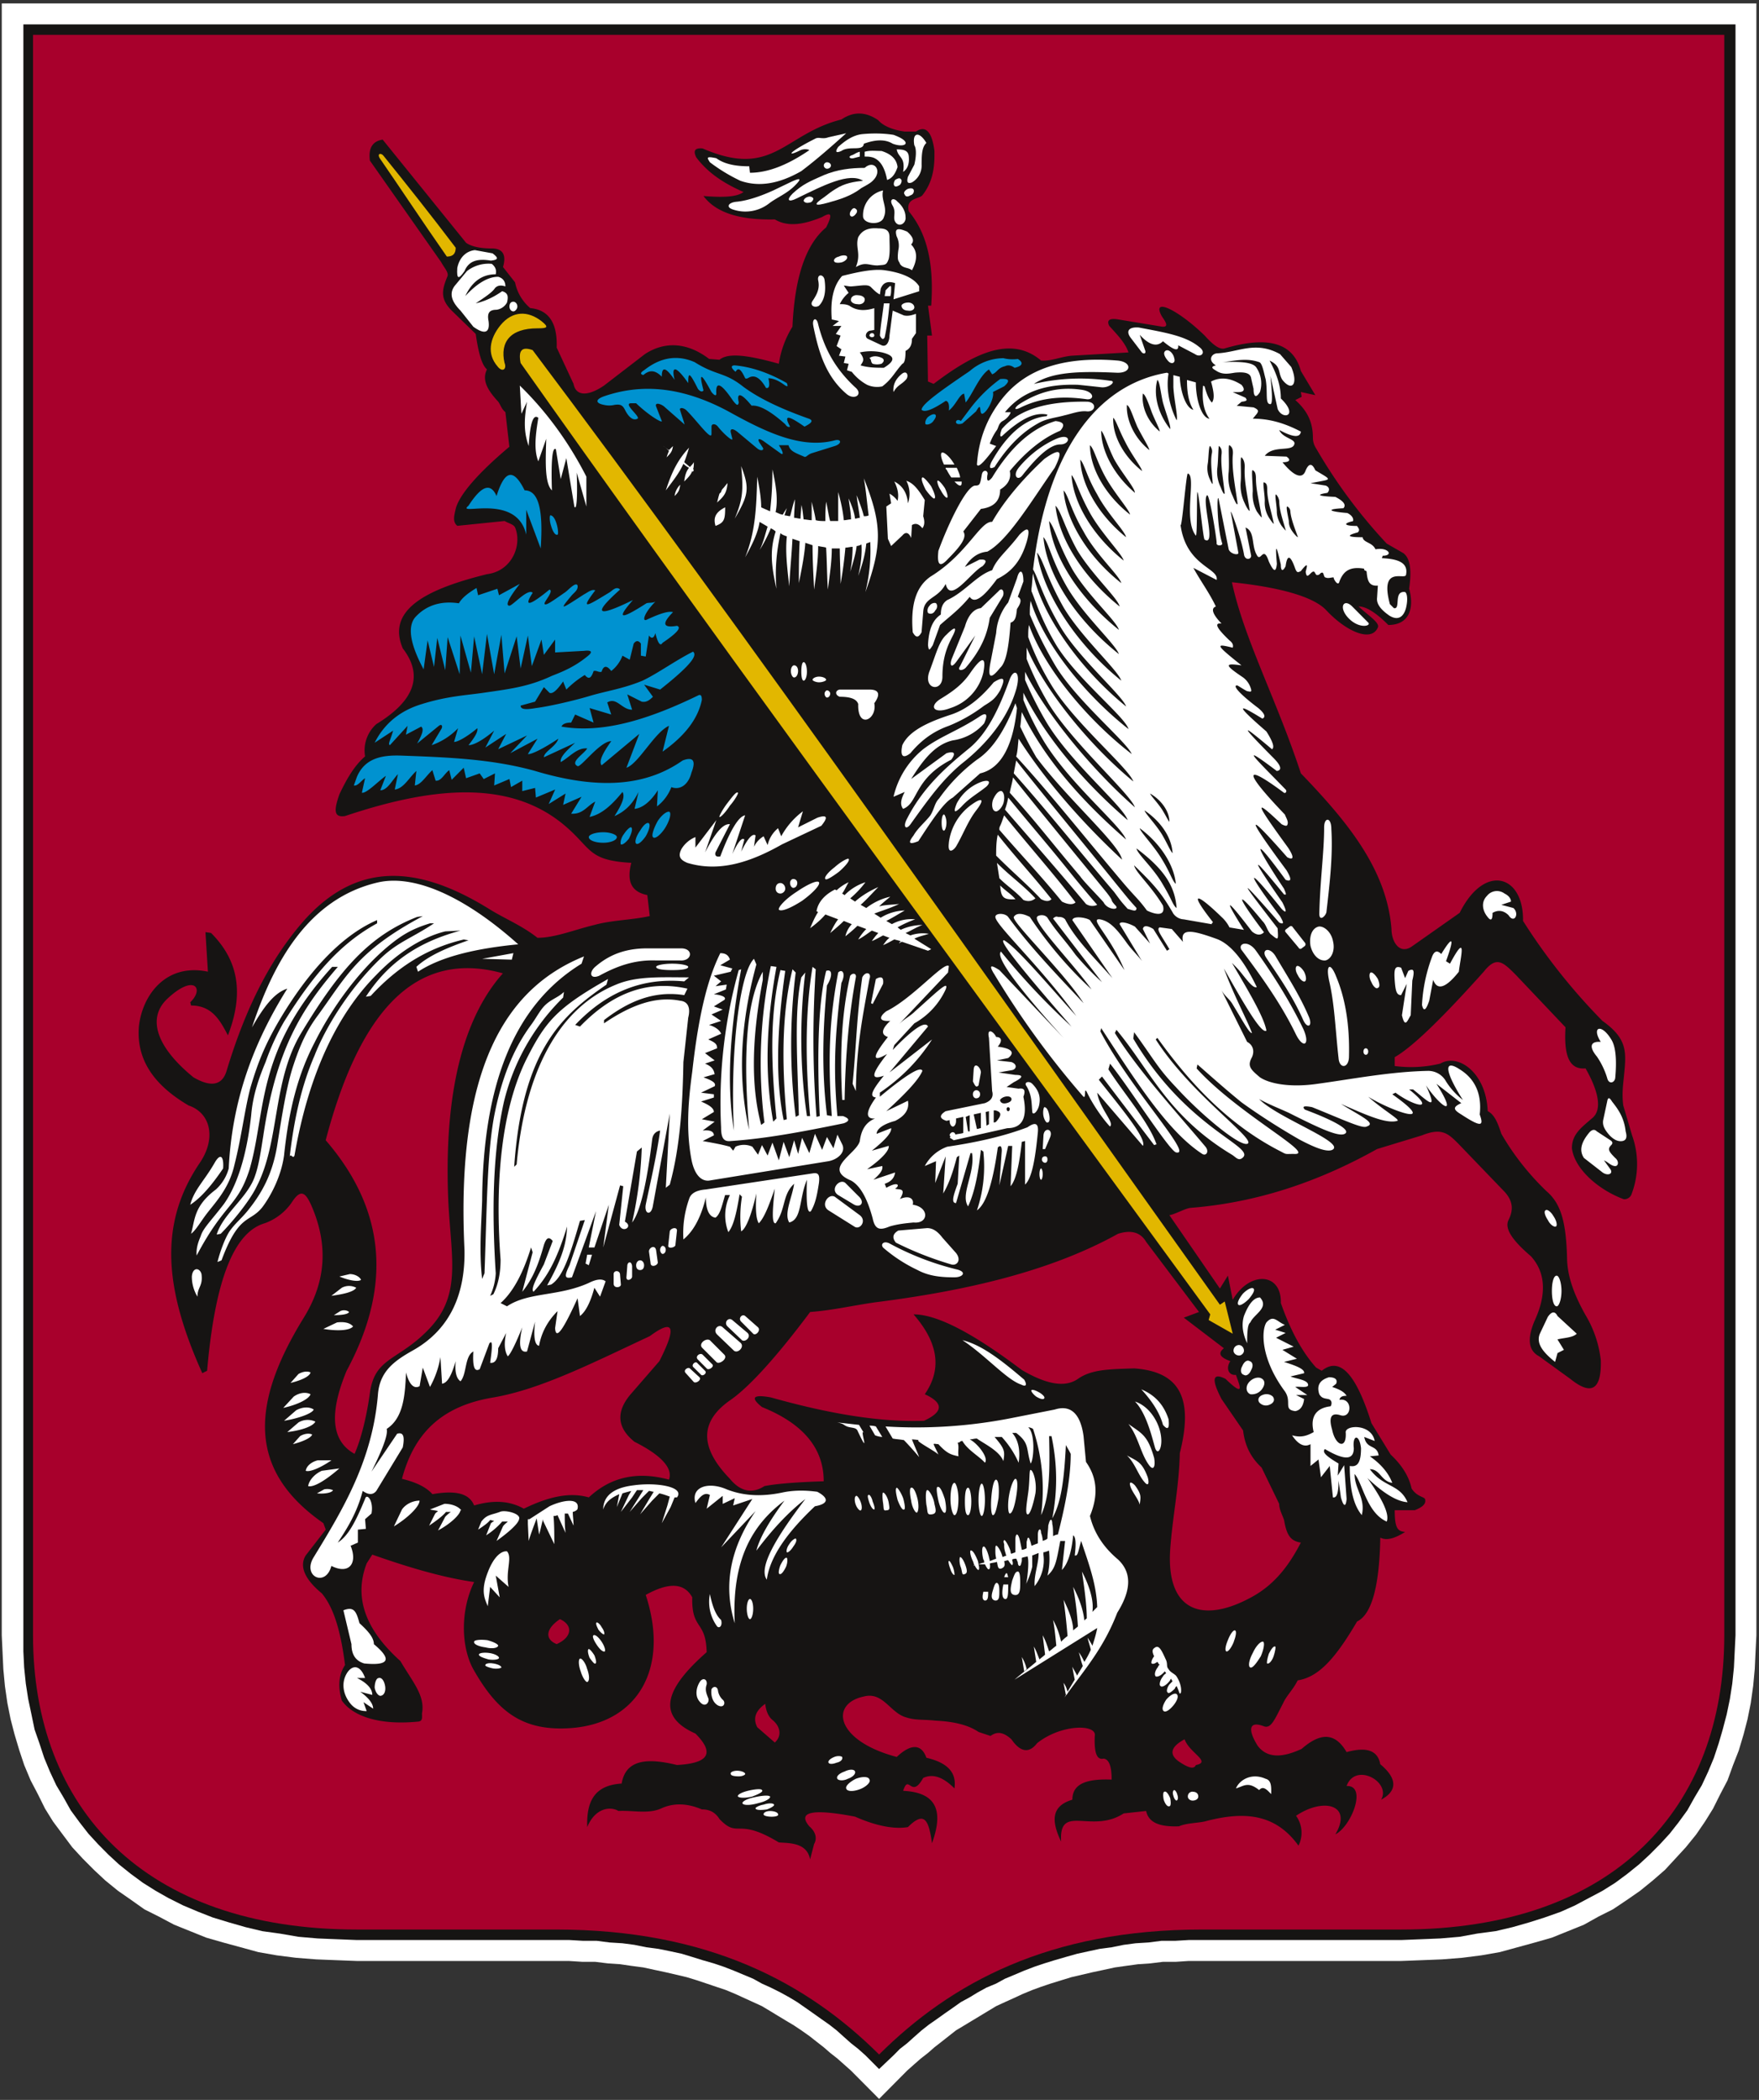 <svg width="31" height="37" fill="none" xmlns="http://www.w3.org/2000/svg">
    <rect width="100%" height="100%" fill="#333333" stroke="none"/>
    <g clip-path="url(#a)" fill-rule="evenodd" clip-rule="evenodd">
        <path d="M.032.06h30.922v28.753l-.015.299-.014.298-.028.298-.042.299-.057.284-.07.27-.085.284-.1.255-.098.27-.127.242-.128.256-.141.227-.155.227-.184.227-.184.2-.183.198-.213.185-.226.184-.226.157-.254.17-.255.128-.254.142-.282.114-.283.114-.297.085-.311.085-.31.085-.326.057-.339.043-.353.028-.354.014-.367.014h-3.745l-.226.015h-.226l-.227.028-.211.014-.212.029-.198.028-.198.043-.198.042-.184.043-.184.043-.183.056-.184.057-.17.057-.155.057-.17.07-.155.072-.155.07-.156.072-.141.085-.142.086-.141.085-.141.085-.142.085-.127.1-.127.1-.127.099-.113.099-.128.1-.113.099-.127.113-.494.498-.495-.498-.127-.113-.113-.1-.127-.1-.114-.099-.127-.099-.127-.1-.141-.099-.127-.085-.142-.085-.141-.085-.141-.086-.142-.085-.155-.071-.156-.071-.155-.071-.17-.071-.17-.057-.169-.057-.17-.057-.183-.056-.184-.043-.184-.043-.197-.042-.198-.043-.212-.028-.198-.029-.212-.014-.226-.028h-.226l-.24-.015H6.291l-.367-.014-.353-.014-.354-.028-.339-.043-.325-.057-.31-.085-.312-.085-.296-.085-.283-.114-.283-.114-.268-.142-.255-.128-.24-.17-.226-.157-.226-.184-.198-.185-.198-.199-.184-.199-.17-.227-.169-.227-.141-.227-.127-.256-.127-.242-.113-.27-.085-.255-.085-.284-.07-.27-.057-.285-.043-.298-.028-.298-.014-.298-.014-.299V.06Z" fill="#fff"/>
        <path d="M.413.43h30.173v28.383l-.014.284-.014.284-.029.285-.042.27-.056.27-.071.27-.07.24-.085.257-.1.241-.113.242-.127.213-.127.227-.155.213-.156.199-.17.185-.183.184-.184.17-.212.171-.212.157-.226.142-.24.127-.24.128-.255.114-.283.1-.268.085-.297.085-.297.07-.325.043-.31.057-.34.029-.339.014-.353.014h-3.745l-.24.014h-.24l-.227.029-.226.014-.212.028-.212.043-.212.028-.198.043-.198.043-.198.056-.197.057-.184.057-.17.057-.183.07-.17.072-.17.071-.155.085-.17.071-.155.085-.141.086-.156.085-.141.1-.142.099-.14.1-.142.099-.127.1-.128.113-.127.114-.127.099-.113.114-.254.241-.24-.241-.128-.114-.127-.1-.127-.113-.127-.114-.128-.1-.141-.099-.141-.1-.141-.099-.142-.099-.141-.085-.156-.086-.17-.085-.155-.07-.155-.086-.17-.071-.17-.071-.183-.071-.17-.057-.198-.057-.183-.057-.184-.056-.198-.043-.212-.043-.212-.028-.212-.043-.212-.028-.226-.014-.226-.029h-.24l-.24-.014H6.292l-.354-.014-.34-.014-.338-.029-.325-.056-.311-.043-.297-.071-.297-.085-.282-.086-.255-.1-.268-.113-.255-.128-.226-.128-.226-.142-.212-.156-.212-.17-.184-.17-.183-.185-.17-.185-.155-.199-.156-.213-.127-.227-.127-.213-.113-.242-.1-.241-.084-.256-.085-.242-.056-.27-.057-.27-.042-.27-.029-.284-.014-.284V.43Z" fill="#161413"/>
        <path d="M.583.614h29.805v28.2c0 3.04-1.936 5.184-5.695 5.184h-3.505c-2.7 0-4.423.938-5.695 2.202-1.272-1.264-3.01-2.202-5.696-2.202H6.292c-3.759 0-5.71-2.145-5.71-5.185V.614Z" fill="#A8002C"/>
        <path d="M7.084 26.057c.226-.852.749-1.292 1.611-1.434.834-.143 1.752-.611 2.756-1.08.424-.313.48-.17.17.44l-.481.554c-.255.284-.311.583.042.867.48.241.679.469.608.667-.523-.142-1.003-.07-1.413.313-.297-.085-.65-.043-1.145.199-.254-.142-.537-.156-.876-.057-.085-.213-.325-.27-.735-.199-.113-.128-.297-.213-.537-.27Zm5.78 0c-.509-.525-.565-.994.014-1.392.325-.227.806-.753 1.4-1.548.395-.029.748-.114 1.144-.17 1.583-.2 3.08-.54 4.282-1.208.226-.071.396-.029.495.142l.932 1.236-.268.1.707.539c-.128.1-.043.17.113.227-.085.128-.029.256.099.242.056.17.183.426-.184.07-.226-.113-.255 0-.07.356l.38.554c.03.256.128.469.326.653l.31.64c0 .1.057.198.086.284.042.241.098.37.296.398-.198.383-.452.738-.876.965-.834.455-1.498.27-1.427-.838.042-.596.155-1.093.17-1.704.24-.952.013-1.435-.806-1.492-.424.014-.75.014-.99.185-.226.156-.55.1-.989-.157-.848-.639-1.484-.98-1.908-.98.41.47.523.938.198 1.407.34.156.325.312-.014.468-.82.029-1.738-.142-2.7-.412-.31-.056-.367 0-.155.17.707.285 1.088.711 1.088 1.308-.452.014-.833.042-1.045.085-.198.128-.41.114-.608-.128Zm8.013 4.589c-.24.128-.297.27-.07.412.155.1.24.113.268.042.283-.056-.113-.213-.198-.454Zm-7.391-.625c-.156.113-.226.241-.141.412l.31.27c.128-.114.1-.284-.042-.398-.07-.057-.113-.156-.127-.284Zm-3.618-1.492c.226.1.226.313-.057.44-.212-.085-.197-.27.057-.44ZM5.74 20.091c1.018 1.179 1.202 2.514.368 4.063-.311.753-.269 1.236.141 1.463.113-.256.212-.654.269-1.066.084-.639.494-.568 1.031-1.122.58-.596.41-1.222.354-2.216-.1-2.13.339-3.367.96-4.063-1.582-.44-2.543.739-3.123 2.94ZM6.745 2.46c-.184.028-.255.156-.226.37l1.257 1.79c.043.085.128.17.113.24-.099.242-.14.399.071.612l.424.412c.043.298.099.54.198.625-.099.199.028.383.198.568.042.057.056.128.127.185l.07.61c-.593.498-.89.867-.946 1.094-.029.128-.057.228.028.299l.834-.085c.07.042.155.056.184.113.127.298-.043.767-.495.824-1.032.256-1.78.611-1.484 1.307.382.497.184.938-.466 1.335a.623.623 0 0 0-.198.569c-.184.156-.325.397-.452.667-.1.284-.1.412.098.384 1.442-.483 2.855-.682 3.859.156.494.412.41.625 1.187.668-.085.327 0 .511.282.568l.043.37c-.311.07-.664.07-.975.156-.354.085-.693.227-1.004.227-.268-.213-.58-.34-.834-.497-1.3-.81-2.388-.853-3.335.256-.494.582-.947 1.378-1.314 2.6-.07.212-.24.297-.58.099-.678-.554-.805-1.052-.466-1.378.48-.455.664-.185.41.056l.014.057c.367 0 .509.256.65.526.311-.81.141-1.364-.297-1.804l-.099-.015.043.697c-.75-.157-1.159.426-1.216.966-.042.525.198.994.877 1.392.381.128.494.568.198 1.008-.735 1.08-.622 2.23.042 3.708l.085-.042c.141-1.62.48-2.444 1.017-2.6a.981.981 0 0 0 .467-.355c.155-.242.24-.213.353.042.297.682.268 1.336-.141 1.99-.933 1.52-.976 2.684.353 3.608l.042.113-.353.455c-.113.184-.028.412.283.668.226.27.339.71.41 1.264-.114.17-.128.383-.057.625.198.284.678.44 1.357.37.07-.015.056-.072.056-.143.057-.312-.155-.54-.381-.923-.665-.597-.806-1.165-.594-1.72l.099-.155c.523.184 1.187.397 1.795.483-.255.525-.226 1.179 0 1.562.424.739.876 1.08 1.738 1.009 1.145-.1 1.71-1.051 1.286-2.344.41-.227.678-.213.82.042-.014.583.24.398.254.967-.678.596-.933 1.108-.198 1.434.382.384.17.526-.325.554-.523-.128-.904-.099-.975.327-.48.029-.622.313-.607.767.14-.34.41-.37.55-.284.255-.014.524.057.75-.043.212-.099.452-.099.72.015.142 0 .24.056.311.17.34.355.297-.042 1.046.412.184.014.495 0 .551.299l.07-.27c.057-.1.03-.214-.084-.313-.24-.284.141-.298.806-.17.353.156.678.227.932.184.297-.298.368-.113.424.284.212-.582.071-.895-.508-.923.099-.313.141.156.353-.227.184-.086.367 0 .551.184.042-.284-.127-.454-.495-.54-.084-.241-.268-.255-.522-.014-1.075-.284-1.188-.937-.58-1.065.325-.085.452.256.707.355.198.071.296.043.565.071.297.014.565.071.75.199l.211.07c.113-.084.226-.07.367.058.156.227.311.255.453.07.424-.34 1.06-.34 1.017-.127-.014.313.043.426.156.398.099.014.141.142.141.37-.41-.015-.692.056-.692.354-.382.114-.368.384-.198.739-.043-.682.537-.128 1.102-.497l.396-.043c.042.199.226.284.58.27.126-.057.324-.057.451-.085.693-.185 1.244-.142 1.654.426a.507.507 0 0 0-.043-.526c.481-.326 1.004-.198.693.327.283-.142.565-.866.198-.852.155-.426.791-.071.608.241.268-.142.31-.355-.015-.625-.042-.241-.24-.312-.593-.213-.198-.34-.452-.355-.792-.057-.339.157-.607.17-.777-.057-.184-.298-.141-.44.113-.34.127.042.184-.114.34-.413.056-.127.169-.227.254-.397.367-.057.664-.384 1.046-1.037.268-.128.395-.654.41-1.478.113.057.254.014.438-.1-.128-.013-.184-.056-.184-.383h.353c.141-.056.198-.113.184-.184 0-.057-.142-.043-.24-.2-.043-.198-.156-.397-.368-.596l-.339-.554c-.24-.767-.523-1.208-.876-.923l-.1-.057c-.268-.299-.466-.696-.621-1.137.014-.54-.551-.568-.848-.056l-.085-.427-.141.228-.89-1.293c.098-.014.268-.114.367-.128 1.088-.085 2.176-.412 3.293-1.037l.791-.241c.354-.143.467-.029.65.156l.806.838c.155.17.155.327.07.497-.084.17.114.398.396.64.255.284.283.667.057 1.15-.127.313-.1.512.085.611l.55.398c.368.298.552.199.538-.327a1.971 1.971 0 0 0-.269-.796c-.183-.326-.31-.639-.325-.966-.014-.653-.099-.994-.367-1.221-.311-.299-.58-.64-.792-1.009-.07-.213-.127-.34-.24-.398-.028-.682-.523-1.023-.834-.838a2.187 2.187 0 0 1-.805.043v-.156c.353-.2.96-.825 1.569-1.506.226-.284.339-.17.565.056l.876.924c-.028.454.043.753.353.724.212.37.311.725.113.881-.198.17-.353.284-.353.526.043.355.452.724.905.895.042.014.113-.015.14-.071a1.49 1.49 0 0 0 .015-1.051l-.155-.526c-.029-.213 0-.384.014-.54.042-.412.056-.64-.382-.952a10.608 10.608 0 0 1-1.399-1.761c.014-.81-.678-1.023-1.116-.142l-.848.596c-.212.142-.354-.085-.354-.312-.084-1.066-.805-1.918-1.597-2.742-.424-1.293-1.003-2.372-1.215-3.367.806.085 1.413.242 1.653.483.354.384.806.583.919.313.042-.085-.212-.242-.34-.37.142 0 .326.128.524.327.353 0 .466-.27.367-.64.043-.297.028-.525-.099-.624l-.296-.17a9.17 9.17 0 0 1-1.244-1.677.344.344 0 0 1-.057-.185c0-.241-.07-.454-.31-.667l.112-.057-.014-.085.255.056-.255-.426c-.141-.525-.621-.61-1.342-.398-.1.029-.226-.085-.354-.227-.452-.44-.932-.682-.763-.355.029.057.17.213.014.199l-.777-.128c-.17-.028-.198.028-.155.114.141.156.282.298.339.468l-.99.057c-.197.014-.367.1-.55.086-.538-.455-1.202-.114-1.894.411l-.1-.042-.013-.81h.084l-.07-.526h.056c.057-.795-.099-1.306-.395-1.662-.057-.241.183-.213.24-.284.226-.284.212-.61.212-.781-.043-.341-.156-.455-.325-.341h-.198c-.212-.028-.382-.1-.466-.199-.227-.156-.439-.156-.65-.014-1.018.256-1.202 1.051-2.446.511-.14-.014-.169.043-.112.157.211.284.508.468.833.61-.113.086-.339.1-.706.071.212.285.621.427 1.257.412.24.142.523.086.834-.042.17-.1.184-.043.07.184-.324.27-.55.796-.593 1.748a1.73 1.73 0 0 0-.24.653c-.466-.128-.876-.213-1.046-.07l-.183-.015c-.41-.312-.806-.298-1.131-.085l-.72.554c-.27.185-.495.199-.538-.029l-.297-.639c.015-.454-.155-.667-.466-.696a.803.803 0 0 1-.268-.454l-.212-.27c.07-.242-.029-.327-.198-.327-.184 0-.354-.029-.453-.1l-1.47-1.818Z" fill="#161413"/>
        <path d="m27.138 23.5.141-.298c.07-.1.127-.1.17-.014l.339.312c-.07.071-.226.071-.34.1l.114.184-.113.057-.043.156c-.212-.17-.339-.326-.268-.497Zm.296-1.023c.043 0 .085.128.085.27 0 .142-.042.27-.084.27-.057 0-.085-.128-.085-.27 0-.142.028-.27.084-.27Zm-.197-1.15c.028-.029.099.028.14.1.058.084.072.17.043.184-.028.014-.099-.029-.141-.114-.057-.085-.07-.156-.042-.17ZM28.141 19.934c-.042-.042-.085-.028-.127.015-.155.184-.184.326-.099.454l.311.242c.099.085.212.042.155-.043l-.113-.156c.071.028.128.1.198.1.057 0 .07-.086 0-.143-.113-.113-.141-.156-.07-.227.028-.028.028-.057-.015-.085l-.24-.157Zm0-1.32c-.141-.171-.113-.27.07-.256-.169-.27.015-.327.185-.043.084.128.098.384.07.682-.014.085-.113.113-.141 0a1.382 1.382 0 0 0-.184-.384Zm.113 1.122.07-.327c.015-.085.043-.071.086 0 .113.142.212.284.24.525.028.1.014.157-.057.171-.084.014-.155-.029-.226-.1-.099-.113-.127-.184-.113-.27ZM23.251 16.099c.014-.597.085-1.08.085-1.52 0-.185.127-.185.127.028.029.469-.028.952-.085 1.45 0 .07-.127.198-.127.042Zm.82 2.372c.028 0 .042.029.042.057 0 .029-.014.057-.042.057-.028 0-.042-.029-.042-.057s.014-.057.042-.057Zm-1.4-2.102.057-.043c.014-.014.043-.014.057.014l.212.27a.043.043 0 0 1 0 .057l-.057.043c-.014.014-.042.014-.056-.015l-.226-.27c-.014-.014-.014-.042.014-.056Zm2.036 1.52.085-.554-.1.199c-.084 0-.098-.085-.112-.256-.014-.199 0-.27.113-.227l.07.184.057-.128c.099-.056.113 0 .07.17l-.028.612c-.056.085-.098.241-.155 0Zm1.498-1.747c-.085-.114-.099-.256 0-.356a.224.224 0 0 1 .31-.042c.086.042.114.1.114.142l-.17.057.212.056c.113.1.015.284-.084.128-.085-.085-.184-.1-.283-.042 0 .127-.028.156-.099.056Zm-2.05.994c.03-.014.086.043.128.114.028.07.042.142 0 .156-.028.028-.085-.029-.113-.1-.043-.07-.043-.156-.014-.17Zm-1.3-.114c.029-.014.085.029.128.1.042.085.042.156.014.17-.028.014-.085-.028-.127-.114-.043-.07-.043-.142-.014-.156Zm.382-.696c.1-.014.226.1.255.256.042.17-.029.312-.128.34-.113.015-.226-.084-.268-.255-.028-.17.028-.313.141-.34Zm.184.938c-.057-.27.028-.313.127-.057.156.37.24.838.226 1.406 0 .213-.17.228-.184.029-.056-.497-.07-.966-.17-1.378Zm1.64.44c.013-.27.07-.554.169-.824.042-.128.099-.142.17-.07.254-.413.197-.185.084.127l.07.043c.312-.583.185-.114.156.142-.226.284-.381.34-.452.142l-.07.369c-.057.17-.1.199-.128.071ZM5.84 27.591c-.099.384-.523.185-.31-.156.522-.852 1.031-1.704 1.13-2.855.028-.412.283-.597.608-.781.692-.384.932-1.037.918-1.776-.155-3.21.735-4.617 2.106-5.171l-.043.128c-1.229.753-1.738 2.201-1.752 4.176-.014.44-.056.895 0 1.378l.042-.1c.043-1.164.043-2.159.184-2.84.156-.753.396-1.208.636-1.535.085-.113.156-.256.24-.34.113-.114.24-.143.34-.242l-.015.1a3.822 3.822 0 0 0-1.045 1.846c-.198.895-.212 1.932-.142 3.012a1.096 1.096 0 0 1-.099.398l.057-.029c.085-.17.127-.37.127-.61-.099-1.308 0-2.629.466-3.552.326-.64.523-.881 1.428-1.392l-.028.099c-.764.526-1.484 1.136-1.626 3.21l.043-.042c.141-1.577.706-2.742 1.752-3.168.368-.156.806-.128 1.286-.128l-.085.071c-.734-.07-1.37.185-1.921.767l.084.029c.523-.54 1.13-.838 1.894-.668l-.056.114c-.537-.085-.99.113-1.414.44v.057c.48-.327.919-.483 1.343-.398.141.014.184.128.141.298l-.085.782c-.014.753-.056 1.491-.24 2.16l-.07.056.07-1.307-.297 1.62c-.028.184-.155.156-.127-.015.07-.34.184-.81.254-1.307-.07.014-.127.057-.14.156-.086.697-.199 1.265-.354 1.464.099-.44.155-.881.17-1.321l-.085.07-.212 1.236c.155.086-.043.214-.1.057l.071-.681-.056-.015-.297 1.094.099-.753-.254.753h-.1l.128-.64-.424 1.166c-.127.028-.141-.014-.043-.213l.27-.796-.086.014c-.17.583-.297.995-.509 1.123l-.07.014c.297-.526.339-.782.353-1.037-.155.497-.31.852-.593 1.15-.043-.042.014-.17.183-.483l.156-.412c-.07-.085-.113-.056-.156.072-.099.355-.198.596-.381.824l.183-.697-.028-.085c-.127.412-.297.767-.537.98l.113.057c.382-.255.905-.17 1.442-.412.113-.057.226-.085.296-.028l-.098.27-.1-.157c-.056.213-.14.412-.254.498l-.042-.313c-.226.497-.382.767-.396.526l.043-.299c-.17.17-.283.37-.326.611-.084-.014-.098-.184-.07-.426l-.142.526c-.127.028-.155-.114-.084-.426-.113.284-.212.482-.255.511-.056-.085-.07-.227-.028-.412l-.141.27c0 .199-.057.27-.142.256.043-.299.043-.412-.014-.341l-.17.454c-.098.057-.126-.057-.112-.312-.156.085-.113.398-.226.525-.085-.056-.1-.199-.085-.355-.071.242-.142.384-.24.398l-.029-.469a1.633 1.633 0 0 1-.184.526l-.127-.341-.056.327c-.1.056-.184-.029-.24-.242-.015.44-.057.81-.34.995.029.113-.099.412-.268.753l.452-.668c.099-.029.141.028.099.241l-.466.767c-.071.086-.156.057-.24 0-.1.384-.27.654-.439.91.198-.128.325-.398.48-.768.029-.113.156.029.114.256l-.113.1.014.17-.141.014v.228l-.128.056c.128.313-.028.512-.339.355ZM8.497 16.894l.551-.1-.028.115-.523-.015ZM3.353 21.227c.07-.27.254-.426.438-.753.113-.184.155-.056.141.114-.24.355-.424.54-.58.64Z" fill="#fff"/>
        <path d="M9.133 16.639c-.904-.81-1.795-1.236-2.459-1.094-1.258.284-1.865 1.449-2.233 2.557.212-.37.396-.611.622-.682-.622.994-.975 2.003-1.032 3.168a.774.774 0 0 1-.226.37c-.396.298-.367.54-.438.78.085-.056.184-.24.311-.397.17-.213.367-.44.452-.81.127-.497.184-.994.283-1.364.141-.483.283-.81.537-1.236.452-.753 1.032-1.434 1.696-1.719v.057c-.65.356-1.117.895-1.64 1.733a4.198 4.198 0 0 0-.325.71c-.113.27-.226.583-.254.938-.085.768-.269 1.265-.48 1.563-.227.298-.368.426-.41.568-.029.071-.085.2-.071.341.495-.937.72-.852.933-1.52.297-1.023.099-2.074 1.455-3.566h.1c-.65.753-1.089 1.464-1.315 2.984-.042.255-.085.61-.198.824-.17.326-.523.582-.622.909l.071-.014c.17-.17.509-.569.636-.839.41-.795.268-1.86.791-2.713.679-1.122 1.202-1.705 2.035-2.031l.1-.014c-1.145.61-1.343 1.05-1.838 1.733-.17.227-.297.454-.438.88-.127.37-.212.938-.283 1.378-.084.569-.296.91-.523 1.194-.127.156-.226.227-.325.369-.084.128-.17.37-.212.54l.071-.029c.311-.838.495-.653.72-.937.128-.17.326-.512.382-.91.085-.823.255-1.448.537-1.988.297-.597.764-1.25 1.287-1.69.24-.2.423-.313.749-.413h.07c-.381.256-.636.327-.933.611-.48.455-.946 1.137-1.173 1.72-.24.553-.367 1.164-.438 1.789.014-.085.057.043.085-.028.255-1.478.777-2.515 1.442-3.183.367-.383.805-.667 1.215-.767l.269-.014c-.622.17-1.216.469-1.668 1.165l.085-.014c.55-.597 1.102-.867 1.64-.994l.084.014c-.368.127-.707.27-.919.468l.029.086c.41-.27 1.031-.412 1.766-.483ZM3.48 22.847a.678.678 0 0 1-.099-.355c.014-.171.141-.157.17-.043.028.213-.071.227-.071.398ZM5.12 24.367l.14-.157c.071-.042.156-.056.213-.028-.014.071-.17.142-.354.185ZM4.992 24.807l.184-.199c.099-.07.212-.085.297-.042-.029.085-.226.184-.48.241ZM5.006 25.034l.212-.184c.1-.057.227-.071.311-.014-.028.07-.268.156-.523.198ZM5.063 25.233l.198-.17a.316.316 0 0 1 .297-.014c-.043.085-.255.156-.495.184ZM5.162 25.446l.127-.142c.07-.042.155-.056.212-.028-.014.057-.17.128-.34.17ZM5.883 23.174l.113-.072c.056-.028.127-.014.155.015-.014.042-.141.056-.268.056ZM5.699 23.415l.24-.114c.113-.014.226 0 .283.071-.057.071-.269.085-.523.043ZM5.84 22.832l.184-.142a.269.269 0 0 1 .254 0c-.042.072-.226.114-.438.142ZM5.981 22.492l.184-.043c.085 0 .17.043.198.1-.042.042-.212.014-.382-.057ZM5.586 26.313l.127-.071a.265.265 0 0 1 .155.014c-.014.043-.14.071-.282.057ZM5.982 25.873l-.311.042c-.128.057-.226.17-.24.27.098.029.324-.114.55-.312ZM5.84 25.73H5.6c-.113.029-.198.1-.212.185.07.029.268-.057.452-.184ZM6.942 26.895l.142-.298c.07-.1.198-.156.31-.156 0 .1-.197.298-.452.454ZM7.578 26.597l.255-.1c.127 0 .24.043.297.114h-.014c-.015.085-.184.242-.396.355l.127-.241a.616.616 0 0 1 .099-.085H7.86c-.056.07-.17.156-.297.241l.1-.199c.013-.028.042-.042.056-.056-.043-.015-.085-.015-.142-.029ZM8.808 26.64c.085-.043.381.028.34.128-.015.085-.199.241-.397.383l.113-.256c.029-.042.057-.056.085-.085H8.85a1.297 1.297 0 0 1-.282.242l.084-.213c.015-.015.043-.029.057-.043-.028 0-.057-.014-.07-.014-.043.057-.128.113-.213.17l.057-.142c.099-.128.17-.113.325-.17ZM10.631 26.597c0-.241.184-.384.537-.426.41-.057.905.028.763.213h-.042l-.07.17-.156.285.099-.313.042-.156c-.042-.014-.113-.043-.184-.057l-.127.128-.212.241.17-.284.07-.113c-.028 0-.056-.015-.084-.015l-.128.128-.212.242.17-.27.07-.114h-.112l-.085.128-.198.256.141-.299.043-.07a2.325 2.325 0 0 0-.156.042l-.099.242.043-.228c-.127.057-.24.128-.283.27ZM9.303 26.796v-.028h.028l.353-.228c.24-.113.537-.156.495.043 0 .014-.028.043-.085.057 0 .07.014.156.014.241l-.099-.213h-.056c0 .114 0 .227.014.341l-.142-.313c-.028.015-.042.015-.07.015.014.156.014.327.014.497l-.198-.412v-.028c-.028.085-.042.184-.07.27l-.043-.285c-.042.114-.099.256-.141.398l-.014-.298v-.071.014Z" fill="#fff"/>
        <path d="m5.26 17.193.608-.611c-.24.1-.452.298-.607.61ZM8.596 28.302c-.057-.142-.127-.27 0-.597.113-.298.254-.383.34-.37.098.114-.03.342.027.626l-.226-.199.07.383-.169-.184-.042.34ZM10.603 28.671c-.029-.057-.071-.085-.085-.085-.028.014 0 .07.028.128.043.057.085.085.1.085.013-.014 0-.071-.043-.128ZM10.603 28.927c-.057-.085-.113-.128-.142-.114-.028.014 0 .085.057.17.057.086.113.129.141.114.014-.014 0-.085-.056-.17ZM10.476 29.168c-.043-.07-.085-.113-.1-.113-.027.014-.013.085.015.156.042.057.085.114.099.1.028 0 .014-.072-.014-.143ZM10.348 29.41c-.028-.114-.099-.199-.127-.185-.028.014-.028.114.014.227.029.1.085.185.114.185.042-.014.042-.113 0-.227ZM8.695 29.31c.085.015.141.043.141.072-.014.014-.085.028-.155.014-.07-.015-.142-.043-.127-.057 0-.028.07-.043.14-.028ZM8.624 29.126c.1.014.17.057.17.085 0 .028-.085.043-.184.028-.099-.028-.17-.056-.17-.085 0-.028.085-.042.184-.028ZM8.582 28.898c.113.029.198.072.198.1-.014.043-.113.057-.226.028-.113-.014-.212-.056-.198-.1 0-.027.099-.042.226-.027ZM12.256 26.483c-.084-.284.226-.383.551-.241.255.1.566.142.976.057.197-.043.41-.043.621-.014.212.113.198.213-.042.255-.452.426-.791.867-.848 1.293-.155-.213.17-.753.679-1.42-.311.24-.594.553-.863.909.057-.228.24-.54.495-.881-.551.412-.933 1.023-.876 2.16-.212-.683-.07-1.336.367-1.976l-.607.64.55-.853-.338.114.028-.128-.212.1v-.142l-.283.227.057-.242c-.1-.056-.17.029-.255.142ZM12.51 28.089a.735.735 0 0 0 .128.568c.042.043.099-.014.07-.114-.098-.085-.155-.255-.197-.454Z" fill="#fff"/>
        <path d="M13.217 28.174c.029 0 .057.071.057.17 0 .1-.028.185-.057.185-.028 0-.056-.085-.056-.185 0-.099.028-.17.056-.17ZM13.867 27.45c.014.014.014.085-.014.156-.042.085-.085.142-.113.128-.028 0-.014-.086.014-.157.043-.085.085-.142.113-.128ZM14.023 27.108c.028.029 0 .086-.043.143-.042.07-.098.113-.113.099-.014-.014 0-.085.043-.142.042-.071.099-.1.113-.1ZM19.323 27.663c.24.085.268.426.14.838a1.858 1.858 0 0 0-.14-.838ZM18.093 29.41a.67.67 0 0 0-.085-.213l.043.256.042-.043ZM15.323 25.12c.028 0 .07 0 .113.014l.113.185a.409.409 0 0 1-.127-.029l-.099-.17ZM15.097 26.356c.028.014.07.085.085.156.014.07 0 .113-.029.1-.028-.015-.07-.072-.084-.143-.014-.07 0-.113.028-.113ZM15.309 26.341c.014-.014.056.043.07.114.029.071.043.128.029.142-.028 0-.057-.043-.085-.114-.028-.085-.042-.142-.014-.142ZM15.563 26.299c.029 0 .085.085.1.184.013.086.027.128-.043.128-.057.014-.043-.028-.057-.128-.014-.085-.014-.184 0-.184ZM15.804 26.213c.014 0 .07.072.113.185.028.1.042.2.014.2-.028.013-.07-.058-.113-.171-.028-.114-.043-.2-.014-.213ZM16.058 26.213c.042-.014.085.086.113.2.028.127.014.227-.014.24-.028 0-.085-.098-.099-.212-.028-.128-.028-.227 0-.227ZM16.34 26.256c.029-.014.114.128.128.242.028.113.042.17-.043.184-.099.015-.07-.042-.099-.17-.014-.114-.014-.256.015-.256ZM16.524 26.2c.043-.015.085.085.127.212.029.128.029.242 0 .242-.028.014-.084-.085-.113-.213-.028-.128-.042-.242-.014-.242ZM16.821 26.128c.028 0 .07.128.07.284 0 .157-.028.285-.07.285-.028 0-.07-.128-.07-.285 0-.156.028-.284.07-.284ZM17.061 26.213c.029 0 .057.114.057.242 0 .142-.028.242-.057.242-.042 0-.056-.1-.056-.242 0-.128.014-.241.056-.241ZM17.302 26.142c.028 0 .056.128.056.285 0 .156-.028.284-.056.284-.029 0-.057-.128-.057-.284 0-.157.028-.285.056-.285ZM17.556 26.071c.042.015.056.142.042.327-.028.157-.056.299-.099.299-.028 0-.042-.142-.028-.313.014-.17.043-.313.085-.313ZM17.895 26.057c.043 0 .043.142.014.313-.028.17-.07.298-.113.298-.028 0-.042-.142-.014-.312.028-.17.085-.299.113-.299ZM18.164 25.901c.042 0 .113.213.084.412-.042.213-.099.384-.14.37-.043-.015-.015-.185.013-.384.029-.213.015-.412.043-.398ZM16.722 27.506c.014-.014.043.043.07.1a.431.431 0 0 1 .03.142c-.015.014-.057-.043-.072-.1-.028-.07-.042-.142-.028-.142ZM16.92 27.435c.028 0 .07.071.099.157.028.085.028.127-.014.142-.057.028-.043-.029-.07-.114-.03-.071-.03-.17-.015-.185ZM18.828 26.839v.099l.127-.085a3.92 3.92 0 0 0 .014-.696 6.341 6.341 0 0 1-.141.682Z" fill="#fff"/>
        <path d="M18.686 27.151c-.07.37-.084.483-.226.611.057-.227.029-.398.029-.44-.043.014-.071.028-.1.028v.043a.727.727 0 0 1-.155.554c-.014-.2.07-.384.07-.583-.041.014-.07.029-.112.043v.199a1.496 1.496 0 0 1-.113.312c.014 0 .07-.412.028-.497-.028.014-.07.014-.099.029v.056c-.014.043-.014.085-.042.085-.014 0-.029-.028-.029-.07-.014-.015-.014-.043-.028-.057-.014 0-.042 0-.07.014v.014c.014.043.014.071 0 .085-.015 0-.043-.042-.071-.085-.028 0-.057.014-.07.014.013.071.013.1-.043.128-.07.029-.07-.043-.085-.114-.042.015-.085.015-.127.029.014.057 0 .1-.014.1-.014.014-.043-.03-.07-.086h-.114c.014.057.014.085 0 .1-.014 0-.042-.029-.07-.086l-.015.014c0-.014 0-.014.014-.014-.014-.014-.014-.042-.028-.07-.042-.086-.056-.171-.042-.186.028-.014.07.043.113.143a.264.264 0 0 1 .028.1.26.26 0 0 1 .099-.03c0-.028 0-.042-.014-.056-.028-.114-.028-.213 0-.227.028-.015.07.07.099.184 0 .015.014.043.014.071.042-.014.07-.028.113-.042-.014-.071-.014-.1-.014-.142 0-.057 0-.086.014-.086.014-.014.085.085.113.2.028-.015.042-.015.07-.03-.014-.013-.014-.013-.014-.028-.028-.085-.028-.113-.028-.17-.014-.043-.014-.057 0-.071.014-.014.085.1.113.199 0 .014 0 .028.014.042.029-.014.043-.014.071-.028v-.227c0-.057.014-.085.028-.085.015 0 .029.028.043.07.014.057.028.128.042.2a.2.2 0 0 0 .085-.029v-.114c.014-.042.014-.07.028-.07.014-.015.043.07.057.141.042-.014.07-.028.113-.042v-.156c0-.043.014-.086.028-.086.014-.014.028.014.028.057a.42.42 0 0 1 .029.142c.028-.014.056-.014.084-.043 0-.085.014-.17.014-.227.015-.057.029-.1.043-.1.014-.013.028.015.028.072.014.057.014.128.014.213.029-.014.057-.028.085-.028.1-.398.226-.938.226-1.421-.028-.057-.056-.1-.085-.156-.028.54-.07.994-.24 1.292.085-.44.1-.909-.014-1.449h-.042c.014.583.014 1.066-.142 1.393a3.393 3.393 0 0 0-.141-1.52.2.2 0 0 0-.085-.029c.127.114.1.568.043.64-.085-.27-.015-.356-.255-.54h-.07c.127.142.14.355.113.525a1.68 1.68 0 0 0-.297-.454h-.127c.183.213.183.255.155.426-.07-.185-.353-.313-.466-.398-.057 0-.07.014-.127.014.14.071.339.327.268.412-.099-.113-.31-.227-.396-.383-.056 0-.028.028-.084.028.028.085 0 .142.014.242-.127-.029-.198-.043-.354-.214-.028 0-.084-.014-.084 0 .014.043.07.142.084.185-.028-.043-.325-.199-.353-.241-.014-.015.056-.015-.113-.029.014.043.113.27.127.313a5.7 5.7 0 0 0-.268-.299c-.071-.014-.127-.014-.198-.028l-.127-.213a8.678 8.678 0 0 0 2.19-.142l.792-.156c.268-.086.452.056.508.468l.043.455c.17.241.24.54.07.952.071.298.24.554.495.767.226.213.254.511-.014.938-.24.625-.58 1.008-.876 1.42 0 .014-.029.029-.029.043-.014.014-.028.028-.042.056.014-.028.028-.042.042-.07l-.042-.214c.042.057.056.1.07.157l.128-.213a6.582 6.582 0 0 1-.043-.228c.029.057.057.1.085.157.029-.057.07-.114.1-.171-.03-.071-.043-.156-.071-.241.042.056.07.113.098.17a1.54 1.54 0 0 0 .114-.213c-.015-.071-.043-.142-.057-.213.028.042.056.085.085.142.042-.128.07-.227.085-.313l-1.456.91c.127-.114.268-.213.396-.327l-.015.014-.042-.27c.043.071.07.156.1.227.027-.028.07-.056.098-.085l-.042-.34c.056.099.084.198.113.283.042-.028.084-.07.127-.099-.014-.142-.028-.298-.057-.455.071.128.113.256.142.384a.713.713 0 0 1 .113-.1 11.073 11.073 0 0 0-.07-.639c.098.2.169.384.169.54.028-.028.056-.043.084-.071a6.242 6.242 0 0 0-.084-.696c.113.213.183.426.197.597 0-.015.029-.029.043-.043 0-.227-.043-.54-.085-.824.141.27.212.526.184.71a68 68 0 0 0 .085-.085c-.014-.412-.156-.781-.283-1.165-.057.199-.057.27-.113.256.028-.227.014-.327-.028-.355-.029.312-.1.511-.198.61l.056-.51h-.085Z" fill="#fff"/>
        <path d="M17.415 28.046c0 .085 0 .156-.057.156-.056-.014-.042-.085-.028-.156h.085ZM17.57 27.89c.028.014.042.043.042.142 0 .1 0 .17-.07.17-.085-.014-.07-.1-.043-.184.029-.1.043-.128.071-.128ZM17.768 27.918c0 .157 0 .27-.057.256-.056-.014-.056-.128-.028-.256h.085ZM17.74 27.72c.014 0 .014.028.028.07h-.07c.013-.042.027-.07.042-.07ZM17.938 27.69c.028 0 .042.058.042.186 0 .127 0 .241-.1.227-.098-.014-.07-.128-.041-.256.042-.113.056-.156.099-.156ZM16.962 23.614c.354.085.721.383 1.089.696.056.1.028.128-.057.085-.254-.085-.622-.511-1.032-.781ZM18.32 24.537c.07.043.098.085.084.1-.014.028-.07.014-.142-.029-.056-.042-.098-.1-.084-.113.014-.015.07 0 .141.042ZM14.758 25.063l.381.043.085.141-.014-.014c-.042 0 .127.455-.099-.028-.028-.057-.113-.043-.184-.071-.07-.029-.042-.043-.17-.071ZM12.991 31.2c.07 0 .142.028.142.057 0 .014-.043.042-.114.042-.084 0-.14-.014-.14-.042-.015-.029.042-.057.112-.057ZM13.175 31.555c.113-.028.24-.043.254-.014.029.028-.056.07-.17.113-.112.029-.225.029-.254 0-.014-.028.057-.07.17-.099ZM13.288 31.669c.127-.029.254-.043.283-.015.014.029-.071.086-.198.114-.141.043-.255.043-.283.014-.028-.028.057-.085.198-.113ZM13.458 31.797c.084-.029.17-.029.183 0 .014.014-.042.056-.127.085-.099.014-.184.014-.198-.015-.014-.014.057-.056.142-.07ZM13.57 31.91c.085 0 .142.029.142.057.014.028-.043.043-.113.043s-.142-.015-.142-.043c0-.028.043-.057.114-.057ZM15.083 31.342c.113-.043.226-.043.24.014.028.043-.056.128-.17.17-.113.043-.226.043-.24-.014-.014-.042.057-.113.17-.17ZM14.885 31.214c.085-.043.17-.043.184 0 .014.043-.043.1-.128.128-.084.043-.17.028-.183 0-.028-.043.042-.1.127-.128ZM14.701 30.958c.07-.028.127-.014.141 0 .015.043-.028.086-.098.1-.071.028-.128.028-.142 0-.014-.029.028-.071.1-.1ZM12.652 29.78c-.014-.072-.085-.072-.113-.015-.014.1.014.227.113.284.113.057.141-.057.085-.1a.28.28 0 0 1-.085-.17ZM12.454 29.68c.014-.085-.056-.128-.113-.057-.07.1-.099.256-.014.355.099.128.184.014.155-.057-.042-.1-.056-.156-.028-.241ZM22.319 23.301c-.085.128-.113.611.31 1.194.156.198-.028.34.198.369.085-.014.142-.085.156-.213l-.142-.071h.198l-.212-.142c.071-.014.24.028.226-.043-.014-.085-.212-.1-.31-.142l.24-.057c.014-.07-.127-.128-.354-.199l.227-.056-.255-.157.198-.056-.31-.157.169-.085-.184-.057.17-.085c-.142-.057-.198-.185-.325-.043ZM21.98 23.67c-.085-.184-.1-.34-.057-.482.099-.256.198-.327.283-.327.169.185-.114.298-.17.44-.043.029-.057.128-.057.37ZM21.909 22.79c.07-.071.155-.114.183-.085.029.028-.014.1-.084.184-.071.071-.156.128-.184.1-.028-.029.014-.114.085-.2ZM21.838 23.7c.042 0 .085.042.085.099 0 .042-.043.085-.085.085-.056 0-.099-.043-.099-.085 0-.057.043-.1.1-.1ZM22.022 23.983c.056.014.07.085.028.156-.028.072-.085.114-.127.086-.057-.015-.07-.086-.028-.157.028-.07.084-.113.127-.085ZM22.22 24.282c.07.028.085.099.028.184a.221.221 0 0 1-.212.1c-.07-.029-.085-.114-.043-.185.043-.071.142-.128.227-.1ZM22.432 24.608c.042.057.014.114-.057.142a.154.154 0 0 1-.184-.042c-.028-.043-.014-.1.057-.128.07-.029.141-.014.184.028ZM23.45 24.779c.027-.043.027-.114-.043-.128-.071-.014-.113-.014-.156-.085-.056-.17.028-.256.17-.299.113 0 .155.043.127.114l-.07.057c.127.042.211.085.254.156-.07 0-.113.014-.127.071.24-.043.226.341.014.27-.142-.043-.212.014-.142.256.057.284.255.355.24.056-.028-.142.453-.17.51.143l-.184-.071c.042.227.226.127.254.326l-.155.015c.183.127.325.284.395.468-.197-.028-.212-.241-.395-.241.24.326.523.255.664.582-.198-.014-.438-.17-.707-.426.24.341.396.625.34.767-.354-.156-.425-.682-.566-.838 0 .27.198.426.127.724-.141-.17-.212-.44-.212-.866.142.028.198-.071.198-.313-.028-.255-.155-.241-.127 0 0 .185-.127.242-.509.015-.056.056.028.128.24.255l-.014.213.113-.184.043.596c-.014.157-.057.128-.1-.028l-.042-.298c0 .213-.028.312-.099.298l-.056-.554-.155.199-.043-.313-.141.114v-.384c-.1.057-.212.015-.325-.156.155.043.254.014.381-.057-.07-.284.057-.426.297-.454ZM20.086 26.512c.014-.128.042-.17-.085-.341-.057-.057-.1-.071-.085 0 .028.114.141.227.17.34ZM19.86 25.645c.183.1.268.114.367.384.028.1.014.17-.057.085-.113-.128-.17-.34-.31-.469ZM19.888 25.091c.24.17.339.2.452.597.028.156-.014.242-.099.114-.141-.2-.184-.498-.353-.71ZM20 24.694c.27.085.467.412.467.696 0 .156-.07.255-.113.113-.056-.199-.155-.61-.353-.81ZM20.114 24.48c.24.1.396.27.48.526.015.142 0 .213-.098.1-.057-.214-.198-.427-.382-.626ZM21.782 31.512c.056-.142.268-.284.523-.17.113.028.098.17.098.27-.07-.071-.14-.156-.212-.071-.197-.157-.268-.071-.41-.029ZM21.018 31.57c.057 0 .1.028.1.084 0 .043-.043.072-.1.072-.042 0-.084-.029-.084-.072 0-.056.042-.085.084-.085ZM20.524 31.57c.028-.015.07.042.099.113.014.07.014.142-.014.142-.029.014-.071-.028-.1-.114-.014-.07-.014-.142.015-.142ZM20.693 31.54c.014 0 .043.03.057.086.014.043.014.085-.014.1-.015 0-.043-.029-.057-.086-.014-.042-.014-.085.014-.1ZM20.736 29.708c-.014.014-.029.029-.029.043-.056.057-.113.1-.127.07-.028-.013-.014-.084.029-.141l.056-.057c-.014-.014-.014-.028-.028-.043-.014.015-.014.029-.028.043-.057.071-.128.114-.156.085-.028-.014-.014-.1.043-.17.014-.029.042-.043.056-.057-.014-.014-.014-.029-.028-.029-.057.072-.127.1-.156.086-.028-.029-.014-.1.043-.17 0-.015.014-.03.028-.03-.028-.027-.028-.042-.042-.056-.043.029-.071.043-.1.029-.014-.015 0-.072.043-.128-.028-.057-.042-.114 0-.142.085-.072.127.028.212.213.028.07 0 .113.043.156.028.057.113.085.14.128.1.156.085.284.071.298-.028.014-.014-.014-.07-.128Z" fill="#fff"/>
        <path d="M20.736 29.85c.042.029.014.114-.057.2-.07.084-.141.127-.17.099-.042-.029-.013-.114.043-.2.07-.085.155-.127.184-.099ZM22.474 29.012c.014 0 0 .085-.028.17-.029.086-.085.143-.113.128-.014 0 0-.085.028-.17.042-.085.085-.142.113-.128ZM22.262 28.927c.028.014.014.128-.042.256-.071.113-.142.213-.184.198-.042-.014-.028-.127.042-.255.057-.128.142-.213.184-.2ZM21.767 28.728c.029.014.015.1-.028.213-.042.1-.099.17-.127.156-.028-.014-.014-.1.028-.199.043-.113.1-.184.127-.17ZM8.059 4.72c.042-.2.17-.298.31-.313l.312.057c.113.085.099.114-.029.128-.254-.043-.395.014-.466.185-.099.142-.141.156-.127-.057ZM9.048 5.316c.028 0 .07.029.07.086 0 .042-.042.085-.07.085-.042 0-.07-.043-.07-.085 0-.057.028-.086.07-.086Z" fill="#fff"/>
        <path d="M8.017 5.032c-.1.128-.071.27.098.44l.227.285c.197.142.296.113.268-.1-.028-.142.014-.199.141-.199a.25.25 0 0 0 .184-.127c.028-.114.014-.17-.085-.2-.183.129-.339.185-.466.214.17-.114.297-.199.34-.27.042-.043.098-.057.183-.028 0-.071-.028-.142-.127-.17-.198 0-.396.141-.58.34.113-.241.283-.384.537-.384.014-.07 0-.127-.07-.184a.615.615 0 0 0-.438.128l-.212.255ZM9.161 6.794c.467.455.862.994 1.173 1.605v.526l-.17-.597c.015.412 0 .682-.042.597l-.141-.853-.099.37-.085-.526c-.07-.057-.085.27-.07.725-.128-.128-.113-.498-.1-.91l-.14.398c-.086-.213-.043-.497 0-.767-.086-.07-.142.071-.17.497-.1-.284-.071-.511-.029-.78l-.099.212-.028-.497ZM12.624 2.788c.155.113.367.142.58.142l.013.114c.34 0 .693-.157 1.046-.398-.014-.014-.085-.029-.155 0-.255.128-.226.042.254-.2.07-.042.127.015.24-.028l.311-.07c-.254.227-.509.454-.791.667-.396.227-.75.284-1.074.17a3.019 3.019 0 0 1-.537-.326c-.043-.071-.085-.114.113-.071ZM14.574 2.859c.042 0 .07.028.07.057 0 .028-.028.057-.07.057-.028 0-.056-.029-.056-.057 0-.029.028-.057.056-.057ZM14.998 3.711c.028-.042.057-.057.085-.028.028.014.028.057 0 .085-.028.043-.071.057-.085.043-.028-.015-.028-.057 0-.1ZM16.001 3.328c.043-.015.085-.015.1.014.013.028 0 .085-.057.1-.043.028-.085.028-.1-.015-.028-.028 0-.071.057-.1ZM15.775 3.171c.043-.028.085-.042.1-.014.027.014.013.071-.015.1-.042.028-.085.042-.099.014-.014-.014-.014-.057.014-.1ZM14.235 3.47c.042-.015.085 0 .099.028 0 .028-.028.071-.07.071-.043.014-.086 0-.1-.028 0-.029.029-.057.07-.071ZM14.786 4.52c.056-.027.127-.027.141 0 .014.03-.014.072-.085.1-.056.015-.127.015-.14-.014-.015-.028.013-.07.084-.085ZM12.977 3.555c.155-.014.367-.071.65-.199l.325-.156c.156-.071.184-.057.057.07-.142.143-.325.214-.453.313a.682.682 0 0 1-.621.114c-.156-.043-.1-.128.042-.142Z" fill="#fff"/>
        <path d="M13.966 3.413c.184-.17.297-.213.552-.327.24-.1.48-.128.72-.128.17-.156.325.057.142.228-.057.056-.128.085-.198.127-.184.142-.382.2-.58.256-.254.071-.282.043-.07-.1.07-.056.127-.099.197-.141.156-.1.326-.128.481-.142-.24-.157-.707.085-1.173.312-.141.071-.184.028-.07-.085Z" fill="#fff"/>
        <path d="M15.238 2.674c.1-.028.184-.014.297-.014.184.057.269.156.283.284-.043.128-.1.199-.184.227-.042-.227-.127-.355-.254-.397-.057-.015-.085-.015-.142-.015v-.085ZM15.026 2.731c.057-.028.07-.043.127-.057v.085l-.113.029c-.056.014-.113-.029-.014-.057ZM14.772 2.589c.127-.114.268-.213.438-.227.17-.015.353-.015.537.014.353.128.212.241-.014.156-.142-.085-.311-.07-.509 0-.014.142-.254.029-.396.128-.099.043-.113.014-.056-.071ZM15.803 2.632c.113 0 .198.014.212.113.015.128-.014.228-.099.284.043-.27-.084-.241-.113-.397ZM16.114 2.56c.029.043.043.157 0 .341l-.113.214c-.028.099 0 .127.071.099a.341.341 0 0 0 .17-.313c0-.213.014-.312.084-.383-.127-.213-.254-.185-.212.043ZM15.21 3.81c0 .143.325.171.367.015.071-.17-.056-.299-.014-.469a.446.446 0 0 0-.353.455ZM15.125 4.18c.07-.128.184-.17.354-.156.127 0 .197.028.197.156s.014.27-.014.384c-.042.113-.056.099-.198.113-.155 0-.212-.07-.381.029.099-.242-.014-.341.042-.526ZM15.733 3.626c-.07-.114.014-.156.085-.071.085.07.141.17.141.27.014.1-.099.184-.17.1-.07-.086.015-.171-.056-.299ZM15.803 4.166c-.042-.142.015-.157.184-.085.113.099.127.17.07.227.114.114.114.27.015.454-.07-.056-.155-.028-.212-.113-.014-.057-.056-.029-.028-.242a.36.36 0 0 0-.029-.241ZM16.001 5.33c.071 0 .113.043.113.086 0 .042-.056.07-.113.057-.07 0-.113-.043-.113-.086 0-.028.057-.056.113-.056ZM15.125 5.203c.07 0 .127.042.113.085 0 .043-.056.085-.127.071-.07 0-.127-.043-.113-.085 0-.043.057-.085.127-.071Z" fill="#fff"/>
        <path d="M16.2 5.047c-.085-.142-.297-.242-.608-.285-.198-.028-.467.029-.75.1-.155.17-.211.426-.183.767l.127.028-.113.086h.155l-.098.142.084.028-.07.185.085.057-.043.113.113.014-.028.114.085.014-.029.114.085.028a.875.875 0 0 0 .269.228.43.43 0 0 0 .268.028c.17-.128.212-.241.354-.398.042-.014.056-.1.056-.227.085-.043.113-.114.113-.213l.07-.1v-.34c-.084.028-.14.042-.211.028l-.198-.085-.057.44c0 .085-.042.213-.14.17l-.241-.113c-.057-.028-.043-.114.028-.142l.085-.014V5.43c-.141.043-.297.057-.438-.043-.057-.028-.113-.028-.17-.028a.573.573 0 0 1 .156-.199l-.085-.128c.028 0 .085.015.127.015.198-.015.297-.043.353.014.057.057.1.1.156.128l.014-.1c.042-.113.127-.142.254-.1l-.028.285.452-.142v-.085ZM15.153 6.21a.928.928 0 0 1 .395 0c.226.057.24.143.029.27-.128 0-.269 0-.41-.042.042-.071.084-.1-.014-.228Zm.17.1c.056-.043.14-.043.225 0 .043.028.029.07-.014.1a.29.29 0 0 1-.155 0c-.043-.043-.014-.072-.057-.1Z" fill="#fff"/>
        <path d="M15.365 5.87c.029 0 .043.015.043.043 0 .014-.014.029-.043.029-.014 0-.042-.015-.042-.029 0-.028.028-.043.042-.043ZM15.592 5.217c0-.028.014-.057.014-.1.07-.07.099-.113.099-.042 0 .057 0 .1-.014.142h-.1ZM15.507 5.913c.014-.185.042-.34.07-.568h.1c-.015.156-.029.327-.085.597-.029.056-.057.028-.085-.029ZM14.418 4.933c-.014-.114.1-.1.114 0 .028.199 0 .355-.1.455-.07.042-.169 0-.112-.086.098-.142.127-.241.098-.37ZM14.334 5.743c-.028-.128.056-.17.085-.029.098.384.268.753.65 1.108.155.128-.014.242-.156.114-.381-.327-.494-.781-.58-1.193ZM15.747 6.908c-.014-.114.028-.228.155-.327.085-.057.114.042.071.1-.085.099-.155.099-.226.227ZM12.058 8.484c.014-.099.029-.17.085-.241a.426.426 0 0 1-.099-.071c-.07.156-.17.284-.31.469.098-.299.197-.526.41-.753-.03.1-.057.184-.086.255.029.029.071.057.1.086.028-.029.056-.057.07-.086 0 .043 0 .086-.014.128h.014l-.014.043L12.2 8.3c-.028.07-.071.113-.142.184ZM11.889 8.74a.334.334 0 0 1 .099-.199c-.014.1-.028.128-.1.2ZM12.638 8.854c.014-.057.028-.114.042-.156l.029-.029c0-.014.014-.043.028-.057.028-.028.056-.07.085-.1-.015.171-.057.228-.184.342ZM12.61 9.266c-.043-.142 0-.242.17-.327 0 .213-.015.27-.17.327ZM12.949 9.138c.141-.341.155-.497.113-.924.155.398.127.512-.113.924ZM15.252 10.43c.071-.298.1-.582.085-.88-.028.014-.042.014-.07.028-.015.157-.057.341-.142.569.043-.185.07-.37.057-.554a.2.2 0 0 1-.085.028c-.014.128-.057.27-.113.454.028-.156.042-.298.042-.44-.042 0-.085.014-.127.014a7.397 7.397 0 0 1-.085.64c0-.213-.014-.427-.014-.625h-.141c0 .213-.029.426-.07.724-.015-.256-.015-.497-.03-.739-.042-.014-.084-.014-.14-.028 0 .227-.029.454-.071.767-.014-.27-.028-.526-.028-.781l-.127-.043c-.015.213-.057.426-.114.71 0-.255 0-.483.014-.738a105.45 105.45 0 0 0-.127-.043c-.014.284-.042.54-.056.838-.043-.37-.07-.625-.043-.88-.042-.015-.084-.029-.113-.057-.07.34-.099.639-.07.98-.1-.44-.113-.696-.014-1.009-.029-.028-.057-.042-.085-.057a2.506 2.506 0 0 1-.198.384c.07-.142.099-.284.141-.412-.042-.028-.099-.057-.141-.085-.028.184-.113.37-.255.625.184-.455.198-.881.213-1.42.042.212.07.383.07.539.057.028.1.043.156.071.028-.241.042-.469.042-.739.07.313.099.54.056.753.043.014.085.043.128.043.014-.029.042-.071.07-.114l-.042.128c.028 0 .07.014.099.014.028-.085.042-.184.085-.298 0 .114-.014.213-.014.327.042 0 .07.014.113.014 0-.071.014-.156.014-.242.028.1.028.17.042.256.043 0 .1.014.141.014V8.84c.029.127.057.227.071.326.057.015.113.015.17.015 0-.114 0-.214.014-.341.028.127.042.241.07.34h.142v-.51c.056.198.085.354.099.496.042 0 .085-.014.127-.014 0-.114-.028-.241-.042-.37.056.129.099.242.113.356.028 0 .056-.014.084-.014-.014-.128-.042-.256-.056-.398.056.142.099.256.127.37.028 0 .057 0 .085-.015-.028-.199-.042-.412-.085-.653.325.81.325 1.179.028 2.003ZM15.648 9.493l.057.128.197-.185c.057-.07.114-.057.156.043l.014-.228c.07-.042.127-.014.184.057.042-.057.042-.127.014-.213l.028-.284c-.113-.185-.198-.298-.325-.34a.5.5 0 0 1 .028.397c-.014-.185-.099-.313-.24-.384.057.114.085.228.057.341a.425.425 0 0 0-.142-.127l.029.17-.085.057.028.568ZM16.948 8.484c0 .043 0 .071-.028.071s-.057-.028-.099-.07h.127ZM16.863 8.243c.029.07.057.128.057.17h-.155a1.243 1.243 0 0 1-.085-.142c-.014 0-.014-.014-.014-.028h.197ZM16.61 7.973c.042 0 .14.085.211.213h-.184c-.056-.114-.07-.213-.028-.213ZM16.524 8.47c.014-.014.07.043.127.128.043.085.057.156.043.17-.014.015-.07-.042-.113-.127-.057-.086-.07-.17-.057-.17ZM16.256 8.413c.014-.014.085.057.155.157.057.113.085.199.057.213-.014.014-.085-.057-.156-.157-.056-.113-.085-.198-.056-.213ZM11.691 7.86c.042.028.07.056.099.07l.07-.07c-.014.099-.042.127-.112.198a.966.966 0 0 1 .042-.113c-.028-.029-.057-.057-.099-.086ZM10.433 22.108l-.056.185-.057-.029.028-.156h.085ZM6.052 28.373c.184-.071.226.014.283.227.155.142.254.256.254.37.325.27.269.383-.17.34-.14-.042-.225-.142-.225-.34l-.142-.597ZM6.123 29.467c-.113.17-.085.383.056.554a.35.35 0 0 0 .283.128l-.056-.157.17.114c0-.085-.072-.185-.227-.298l.212.056c0-.113-.099-.213-.269-.298h.142c-.07-.199-.198-.256-.311-.1ZM6.674 29.566c.056-.014.099.057.113.142.014.086-.014.157-.07.17-.043.015-.1-.056-.114-.141 0-.086.029-.17.071-.17ZM9.543 19.835c0-.454.198-.895.452-1.335-.184.454-.34.895-.452 1.335ZM10.56 17.193c-.17.07-.183-.071-.056-.17.268-.228.565-.313.904-.313h.594c.226 0 .198.227-.014.213h-.424c-.382-.014-.693.1-1.004.27Z" fill="#fff"/>
        <path d="M11.847 16.98c.155 0 .282.028.282.056 0 .043-.127.057-.282.057-.156 0-.283-.014-.283-.057 0-.028.127-.056.283-.056ZM13.005 13.968c-.028-.028-.099.071-.198.199-.084.114-.14.227-.127.227.014.014.1-.07.184-.199.099-.113.155-.227.141-.227ZM12.016 14.948c-.07.128-.042.199.099.256.565.17 1.116-.014 1.668-.327l.692-.327c.127-.156.099-.199-.07-.142l-.34.17.085-.283a1.355 1.355 0 0 0-.382.44l-.056-.142a.539.539 0 0 0-.184.298l-.07-.156a.43.43 0 0 0-.17.185l.028-.2c-.056-.042-.141.058-.254.285l.056-.213c-.042-.043-.113.043-.212.255l.226-.681c-.113.014-.268.27-.438.724-.07.014-.099-.014-.085-.07l.255-.498c-.127-.014-.269.17-.438.497l.198-.568-.368.483v-.185a.517.517 0 0 0-.24.2ZM12.087 24.196c-.057-.057.042-.113.07-.085l.17.156c.042.043-.056.114-.099.085l-.141-.156ZM12.214 24.083c-.028-.043.042-.1.07-.071l.142.142c.042.042-.043.1-.07.07l-.142-.141ZM12.299 23.955c-.057-.057.042-.128.085-.085l.17.17c.041.043-.072.114-.1.071l-.155-.156ZM12.37 23.742c-.057-.071.07-.17.14-.128l.255.255c.07.072-.099.185-.141.128l-.255-.255ZM12.638 23.514c-.085-.085.028-.198.099-.127l.31.27c.085.07-.042.198-.112.142l-.297-.285ZM12.822 23.372c-.071-.07.014-.17.084-.113l.269.227c.07.071-.043.17-.099.128l-.254-.242ZM13.062 23.287c-.057-.057.014-.142.07-.1l.227.2c.056.056-.043.156-.085.113l-.212-.213ZM11.931 21.682c0-.071-.113-.043-.127.014l-.028.256c0 .057.127.028.127-.015l.028-.255ZM11.564 22.037c-.014-.114-.127-.057-.127.014l.028.199c0 .1.141.043.127-.014l-.028-.199ZM11.14 22.307c-.014-.1-.085-.071-.085 0l-.014.185c-.014.099.099.056.099 0v-.185ZM11.677 21.952c.028 0 .056.028.056.07 0 .043-.028.072-.056.072-.014 0-.043-.029-.043-.071 0-.043.029-.071.043-.071ZM11.281 22.207c.043 0 .07.043.07.086 0 .056-.027.085-.07.085-.042 0-.07-.029-.07-.085 0-.043.028-.086.07-.086ZM10.928 22.463c0-.085-.113-.085-.113-.014v.17c0 .086.127.071.127.015l-.014-.17ZM13.995 11.723c.042 0 .07.043.07.1 0 .057-.028.114-.07.114-.029 0-.057-.057-.057-.114s.028-.1.057-.1ZM14.164 11.993c-.028 0-.042-.07-.042-.156 0-.1.014-.17.042-.17.029 0 .057.07.057.17 0 .085-.028.156-.057.156ZM14.433 11.922c.07 0 .127.029.127.057 0 .014-.057.043-.127.043-.057 0-.113-.029-.113-.043 0-.028.056-.057.113-.057ZM14.574 12.164c.028 0 .057.028.057.057 0 .042-.029.07-.057.07-.014 0-.042-.028-.042-.07 0-.029.028-.057.042-.057ZM14.8 12.15h.523c.17 0 .198.085.085.241.056.284-.297.469-.283.014-.028-.085-.127-.128-.325-.128-.085-.028-.085-.113 0-.127ZM13.98 15.488c.043 0 .071.028.071.071s-.028.085-.07.085c-.029 0-.057-.042-.057-.085 0-.043.028-.071.056-.071ZM13.754 15.559c.043 0 .085.043.085.1 0 .042-.042.085-.085.085-.056 0-.084-.043-.084-.085 0-.057.028-.1.084-.1ZM14.037 15.715c.184-.127.367-.213.396-.17.028.043-.1.184-.297.327-.198.127-.367.198-.41.156-.014-.043.113-.185.311-.313ZM14.715 15.275c.113-.1.226-.156.24-.142.029.028-.056.128-.169.227-.113.085-.226.156-.24.128-.028-.028.056-.128.17-.213ZM14.277 16.355c.043-.1.085-.2.141-.285l-.028-.014c.028-.17.156-.298.325-.383l.029.014a.795.795 0 0 1 .212-.142c-.043.07-.071.142-.114.199l.043.028a.895.895 0 0 1 .367-.227 1.71 1.71 0 0 1-.268.284l.085.057c.127-.114.282-.2.41-.256-.1.1-.198.213-.311.313l.099.056c.127-.099.282-.17.423-.199-.07.057-.14.114-.197.171.098-.028.211-.028.353-.043-.184.086-.297.114-.438.17l.113.072a.854.854 0 0 1 .424-.128c-.1.057-.212.128-.325.185l.099.056a.716.716 0 0 1 .41-.085 2.077 2.077 0 0 0-.311.142l.056.043a.929.929 0 0 1 .382-.085c-.113.042-.198.1-.297.142l.085.042a.648.648 0 0 1 .325-.028c-.085.028-.17.043-.255.085l.297.185-.056.028-.453-.156c-.028 0-.042.014-.056.029 0-.015.014-.029.028-.043l-.113-.029c-.056.029-.127.072-.198.1.043-.057.07-.1.113-.128l-.113-.043c-.056.029-.127.072-.198.1.029-.043.071-.1.114-.142l-.114-.043c-.084.057-.155.114-.24.157a.91.91 0 0 1 .142-.185l-.156-.057c-.07.07-.141.128-.212.185a.449.449 0 0 1 .113-.213l-.141-.057c-.07.07-.156.142-.24.213.042-.085.084-.17.14-.242l-.225-.085c-.071.085-.17.17-.269.242ZM12.694 16.795c-.183.37-.367.938-.494 2.088-.07.512-.113 1.023-.014 1.549.056.284.183.383.31.37l2.106-.342c.156-.028.311-.156.24-.298l-.084-.17-.07.24-.114-.198-.085.227-.127-.284-.099.341-.127-.27-.07.284-.071-.241-.085.298-.1-.27-.084.327-.113-.313-.085.228-.099-.185-.07.17-.1-.142a.36.36 0 0 0-.296 0l-.042.071-.057-.07c-.155-.043-.325-.072-.48-.1l.197-.1c0-.07-.07-.099-.197-.085l.211-.156-.226-.043.212-.128c0-.056-.056-.113-.226-.184l.226-.071v-.057l-.226-.028.24-.114c.029-.057-.042-.1-.197-.156l.197-.057c-.014-.057-.028-.128-.17-.185l.17-.057-.17-.128.213-.085c0-.07-.028-.1-.156-.156l.227-.1c-.015-.042-.071-.113-.213-.156l.213-.07-.17-.114.198-.086-.156-.056.184-.114c.042-.043-.028-.085-.184-.1l.212-.085.014-.085-.197.028.099-.085-.128-.1.297-.07.028-.057-.212-.057.17-.1c-.028-.085-.085-.113-.17-.113Zm.325.298.043-.014c-.184 1.009-.269 1.975-.127 2.841-.071-1.35.099-2.784.353-3.026l.042.1c-.296 1.08-.325 2.046-.127 2.912-.127-1.477-.014-2.33.24-2.784v.142c-.197 1.037-.211 1.875-.028 2.557l.057-.043a8.304 8.304 0 0 1 .113-2.756l.099.014c-.198 1.094-.198 1.947-.057 2.728l.057-.057c-.113-1.122-.1-1.904.07-2.614l.085.014c-.155 1.08-.17 1.933-.028 2.629l.056-.015c-.113-1.179-.056-2.017.1-2.642l.056.057a10.19 10.19 0 0 0 0 2.543l.056-.029c-.028-1.022-.084-1.832.043-2.429l.07-.085a9.528 9.528 0 0 0 .029 2.529h.056c-.099-1.108-.07-1.947.043-2.629l.056.043c-.056.895-.056 1.705.014 2.6l.057-.014c-.057-1.222-.014-2.06.113-2.558.113-.042.113.1.014.256-.07.739-.099 1.478 0 2.287l.085.015c-.085-1.18-.014-1.861.113-2.53.07-.07.141.015.056.185-.098.825-.155 1.407-.07 2.345h.099c.113.042.127.085.014.127-.693.142-1.357.27-1.993.313-.127.014-.17-.057-.17-.242a8.683 8.683 0 0 1 .311-2.77Zm2.332.583.085-.426c.1-.057.141-.029.127.085l-.183.355-.029-.014Zm-.155-.455c-.1.71-.1 1.137-.17 1.875l.057.128c.014-.824.127-1.35.24-1.974.043-.114-.07-.143-.127-.029Zm-.212-.028c.042-.057.113-.043.099.028-.113.611-.184 1.335-.198 2.16h-.042c-.043-.796-.015-1.506.14-2.188Zm-2.94 4.645a1.8 1.8 0 0 1 .1-.71c.028-.1.127-.157.296-.17l1.894-.285c.099-.014.113.043.099.17-.029.185-.057.356-.142.498-.07.057-.084-.185-.07-.554-.142.34-.085.696-.311.753-.1-.156.056-.455.085-.682-.212.199-.142.44-.325.696-.071.014-.057-.227-.015-.61-.098.283-.183.51-.282.61-.057-.085-.057-.298-.043-.526-.084.37-.183.625-.268.668a2.201 2.201 0 0 1 .014-.61l-.042-.043c-.057.355-.113.568-.198.667a.815.815 0 0 1 .028-.653h-.085c-.056.184-.085.34-.17.398-.112-.015-.169-.142-.169-.356-.099.398-.24.611-.396.74Z" fill="#fff"/>
        <path d="M15.62 17.818c-.113.085-.156.184.07.17-.155.142-.17.242-.042.284-.283.356-.283.455-.014.299-.311.397-.269.454-.057.383-.268.327-.226.37-.14.384-.185.255-.185.383-.015.37-.141.056-.24.17-.269.397-.056.227-.664.483-.155.696.155.085.283.298.382.668.042.199.127.213.296.142.142-.043.283-.057.424-.071.269.028.283-.27-.014-.313.028-.113-.07-.17-.226-.1.127-.212-.028-.155-.085-.184.085-.043.07-.142-.155-.014l-.028-.071c.127-.043.17-.114.183-.199l-.381.128c.113-.1.17-.17.155-.242l-.268.057c.282-.199.395-.34.381-.412l-.297.085c.212-.17.354-.312.34-.397l-.255.1c0-.086.113-.171.325-.228.17-.085.255-.2.226-.355l-.381.184c.31-.284.565-.54.636-.71-.029-.1-.34.114-.75.455v-.071c.396-.27.693-.583.92-.938l-.75.582.679-.81c-.043-.099-.24.015-.622.413l.028-.086.353-.383a1.31 1.31 0 0 0 .552-.597c.07-.184-.17.057-.538.384-.084.085-.183.128-.282.227l.862-.91.014-.113c-.085-.085-.636.569-1.102.796Zm-1.018 3.509c-.155-.1.014-.327.127-.228l.424.313c.128.1 0 .27-.098.199l-.453-.284Zm.17-.27c-.156-.1.028-.299.127-.213l.226.227c.127.114.043.213-.07.156l-.283-.17Zm.904.852c-.113-.057-.17.029-.099.085.184.157.382.284.594.384.212.114.438.128.65.128.155 0 .226-.1.028-.142a4.935 4.935 0 0 1-1.173-.455Zm.113-.014c-.07-.085-.056-.156.043-.213l.508-.043c.1 0 .184.057.27.17l.24.27c.098.128.013.228-.085.2-.34-.1-.665-.228-.976-.384Z" fill="#fff"/>
        <path d="M16.298 20.545a.728.728 0 0 1 .396-.34c.48-.072.96-.171 1.413-.342.141-.099.198-.07.184.086-.043.44-.1.81-.226.923v-.767l-.057.014c-.042.384-.099.668-.198.782l.029-.71h-.071l-.156.695.043-.61c0-.086-.029-.1-.07-.057-.1.71-.227 1.008-.368 1.108a2.42 2.42 0 0 0 .113-1.037l-.043-.029c-.042.37-.099.725-.226.995-.141-.213.127-.583.07-.938h-.027l-.255.88c-.084 0-.056-.113.029-.34l.028-.497-.043.028c-.07.27-.14.469-.24.64l.043-.654-.184.469.014-.384-.198.085Zm2.092-.54c.014-.156.183-.113.113.043l-.085.199h-.042l.014-.241Zm-.043.583c.014 0 .029.043.029.1 0 .056-.015.099-.029.099-.014 0-.028-.043-.028-.1 0-.056.014-.099.028-.099Zm.071-.213c.028 0 .042.014.042.057 0 .028-.014.056-.042.056-.028 0-.056-.028-.056-.056 0-.043.028-.057.056-.057Zm-.014-.867c.042 0 .07.057.085.128.014.071.014.142-.029.142-.014.014-.056-.042-.07-.113-.014-.072 0-.142.014-.157Zm-.212-.412c.127.128.141.242.127.341-.014.142-.127.242-.127.142-.014-.128 0-.27-.1-.44-.056-.071.043-.1.1-.043Zm-1.032-.255c.014-.142.127-.029.127.056l-.042.228c-.042.042-.057.014-.099-.071l.014-.213Zm-.494.738c-.114.071-.114.128.014.17l.056-.013v.014c0 .057.029.1.057.1s.056-.043.056-.1v-.043l.127-.028v.284c-.042.014-.084.014-.14.028 0-.028-.03-.042-.043-.042-.028 0-.057.028-.057.056 0 0 .014.015.014.029-.028.014 0 .014.057.057l.947-.213c.282 0 .353-.213.282-.554.043-.114.015-.157-.084-.142l-.212-.029.127-.085c.17-.085.17-.128.028-.128l-.297-.043.24-.042c.071-.014.1-.1-.014-.142l-.254-.029.198-.042c.127-.1.056-.17-.184-.2.085-.099.07-.17-.028-.17-.043-.099-.17-.17-.127.015l.056.937c.028.1-.014.17-.127.213l-.692.142Zm.537-.37c.042 0 .07.03.07.072 0 .043-.028.071-.07.071-.029 0-.057-.028-.057-.071s.028-.071.057-.071Zm.565.3c.014 0 .028.014.028.028 0 .028-.014.042-.028.042s-.028-.014-.028-.042c0-.014.014-.029.028-.029Zm-.057-.185c.057-.015.1 0 .113.028.014.043-.028.071-.084.085-.057.014-.1 0-.113-.042-.015-.014.028-.057.084-.071Zm-.65.61h.029v-.284l-.071.029.042.256Zm.156-.042c.028 0 .042-.014.07-.014v-.27l-.127.028.057.256Zm.17-.057c.014-.014.028-.014.042-.028v-.228l-.057.014.014.242Zm.126-.057s.029 0 .043-.014c.099-.114.099-.17-.014-.199h-.029v.213ZM19.704 6.354c-1.173-.1-1.738.284-2.05.681-.268.341-.409.725-.437 1.151.028.071.155-.085.339-.327l-.113-.042a.995.995 0 0 1 .127-.242c.028-.042.028-.113.099-.156.085-.043.141-.128.141-.156h-.099c.325-.398.778-.498 1.286-.483.142.014.269.028.396.042a.256.256 0 0 0 .184-.042c.042-.029.056-.071-.014-.071a3.554 3.554 0 0 0-1.343.056c.325-.213.792-.227 1.456-.198.268.014.282-.185.028-.213Zm-2.05 7.586c.043.028.057.113.03.213-.03.085-.1.156-.142.142-.057-.014-.07-.114-.043-.2.043-.099.1-.17.156-.155Zm-1.017.412c.014 0 .043.07.043.142 0 .085-.029.142-.043.142-.028 0-.042-.057-.042-.142 0-.072.014-.143.042-.143Zm.085.497a.97.97 0 0 1 .396-.668c.198-.142.24-.1.085.1-.142.184-.226.412-.34.61-.042.086-.17.185-.14-.042Zm.594-1.08a.806.806 0 0 0-.453.384c-.07.17-.042.184.085.056.127-.142.283-.227.424-.34.057-.043.113-.143-.056-.1Zm-1.216.952c-.099.128-.085.17.085.1.269-.413.452-.683.608-.768l.48-.426c.368-.085.58-.483.65-1.15l-.028-.086c-.184.469-.396.81-.678.995a3.04 3.04 0 0 0-.665.681c-.084.086-.084.185-.155.299-.085.113-.226.227-.297.355Zm-.113-.299c-.085.157-.014.214.07.086.326-.455.552-.767.891-1.051.311-.242.763-.682.947-1.265.113-.34-.014-.44-.099-.227-.184.511-.395.966-.735 1.236-.381.312-.791.667-1.074 1.221Zm-.042-.468c-.07.128-.085.227-.029.298.27-.1.184-.526.849-.867.084-.113.056-.156-.085-.113l-.622.454c.212-.34.424-.61.735-.681a.894.894 0 0 0 .551-.299c.07-.156.042-.199-.07-.128-.382.256-.707.356-1.004.583a1.518 1.518 0 0 0-.523.838l.198-.085Zm-.043-.824c.114-.242.424-.398.863-.54.296-.1.537-.313.748-.568.227-.142.184-.014.113.142-.084.142-.14.184-.282.27a2.71 2.71 0 0 1-.622.355c-.24.085-.466.227-.678.483-.128.1-.184.057-.142-.142Zm.665-.81c.212-.128.395-.256.537-.469.198-.284.282-.298.226 0a.869.869 0 0 1-.58.625c-.296.114-.381-.028-.183-.156Zm.89-.653.099-.512a.95.95 0 0 1 .212-.54l.155-.426c.043-.17.113-.156.113.057l-.099.27c.085.042.043.128-.014.213-.014.1-.014.213-.113.242-.028.383-.07.696-.183.795-.17.213-.226.185-.17-.1Zm-.678-.072.226-.554c.056-.198.155-.312.282-.326l.311-.299c.07-.085.113.029.07.1l-.225.37c-.043.298-.156.567-.424.88-.057.057-.156.057-.099-.028l.268-.54-.339.469c-.099.127-.113.028-.07-.072Zm-.396.228c.127-.341.17-.526.297-.64.155-.156.198-.142.099.043-.071.142-.17.341-.17.696 0 .284-.353.228-.226-.1Zm-.028-.455c.014.114.028.085.084 0l.128-.355c.14-.128.339-.27.523-.497.084.128.24.014.48-.313.297-.142.438-.369.523-.653.07-.242.028-.284-.127-.128-.226.298-.396.412-.48.625-.27.085-.481.384-.792.526-.085.056-.113.142-.113.255-.127.086-.212.228-.226.54Zm.028-.696c.028-.043.085-.057.113-.043.028.029.028.086-.014.128-.028.057-.085.071-.127.043-.015-.029-.015-.085.028-.128Zm1.569-2.43c.197-.24.438-.411.664-.51.268-.114.254.099.07.099-.14 0-.339.128-.664.54-.084.113-.183.014-.07-.128Zm-1.866 2.899c-.042-.511.07-.81.311-.98.65-.398.876-.98 1.088-.966.212-.37.537-.753.919-1.108.282-.2.34-.157.184.156-.41.582-.82 1.278-1.188 1.477-.17.015-.296.114-.395.27l.254-.128c.127-.014.142.029.057.114-.212.114-.566.668-.65.313-.142.27-.382.227-.396.497l-.029.355c-.056.1-.098.1-.155 0Zm2.516-3.722c.127.014.183.057.084.17-.31.128-.607.37-.89.71.028.129-.028.242-.17.327 0 .214-.127.313-.339.341l-.31.398c.07.1-.043.256-.27.483-.14.156-.197.114-.169-.142.17-.469.495-1.15.65-1.15.085 0 .085-.029.114-.185.014-.114.127-.085.099 0-.015.113.014.128.084.042.354-.582.735-.88 1.117-.994Zm-.947.142c.254-.298.692-.497 1.512-.483.17.014.141.185-.014.17-.127-.014-.269.043-.396.071-.155.043-.325.057-.466.143-.283.156-.537.412-.763.767-.085.042-.1.014-.057-.086.283-.511.622-.78.975-.81l.014-.028c-.198-.042-.438.043-.791.37-.043.042-.057 0-.014-.114Zm.31-.44c.312-.2.665-.313 1.075-.256.254.028.254.185.113.17-.396-.056-.777-.042-1.159.142-.141.072-.113 0-.028-.056ZM19.93 5.956c-.099-.128-.028-.2.142-.185.438.085.82.142 1.06.341.14.1.028.199-.071.128l-.297-.156c.014.127-.099.07-.268-.071-.114.113-.255.056-.41-.114l.099.284c.014.057-.043.057-.071.014l-.184-.241Zm.608.227c-.057.043.014.142.056.185.057.057.128.028.1-.057-.015-.085-.1-.17-.156-.128ZM21.442 6.538c-.042-.028-.14-.07-.014-.1-.141-.084-.085-.198.014-.212.382-.015.679-.228 1.117.014l.198.227c.127.298.014.44-.156.227-.084-.127-.014-.241-.226-.34.113.213.198.426.198.667.325.313.028.384-.056.185l-.128-.583c.029.285.043.498 0 .498-.099 0-.042-.2-.084-.44-.029-.1-.057-.285-.114-.3-.24-.084-.466-.013-.65 0 .311-.013.523 0 .594.086a.501.501 0 0 1 .07.44c-.07.114-.113.086-.113-.056l-.042-.185c-.014-.1-.127-.114-.283-.1-.098.015-.212.043-.325-.028ZM17.514 17.15c.452.753.975 1.478 1.568 2.16.07.085.014-.171.07-.072.128.27.326.526.41.611.085-.07-.183-.312-.225-.596l.805.937c.07-.128-.396-.682-.777-1.165l.056-.057.919 1.208.042-.014c-.14-.398-.565-.881-.848-1.321l.029-.1c.17.213.395.54.58.81.268.384.508.724.579.753.339.085-.806-1.122-1.329-2.131l.014-.057c.622.952 1.173 1.819 1.781 2.216.07.043.127-.042.056-.128-.55-.653-1.2-1.363-1.596-2.003l.028-.056c.593.71.904 1.52 2.035 2.201.07.043.113.114.184.057.254-.199-.976-.497-1.922-2.102l.014-.114c.353.483.41.625.735.966.452.497 1.158 1.08 1.271.995.114-.1-1.017-.881-1.625-1.833l.029-.028c.48.667 1.158 1.477 2.148 1.988.141.072.084.057.254.057.438.029-.975-.696-1.71-1.506l.014-.07c.212.184.48.426.777.667.354.256.721.483 1.018.654.268.142.48.227.58.184.254-.128-.976-.568-1.287-.895.184.1.368.17.523.242.537.27.919.454 1.004.355.056-.071-.226-.227-.721-.412-.057-.057-.014-.071.127-.043.565.228.89.384.961.341.184-.057-.113-.184-.452-.398.424.185.791.356.99.299.07-.014-.241-.185-.51-.426.382.241 1.286.568.424-.043l.057-.028c.325.241.735.34.24-.057h.07c.283.227.439.397.227-.071.283.412.565.568.184-.029l.438.341c-.156.071-.142.114 0 .2.367.24.395.198.325 0 .042-.384-.1-.64-.354-.796-.282-.185-.268.028.057.54a1.271 1.271 0 0 1-.297-.327.357.357 0 0 0-.325-.185c-.664.014-1.314.142-1.936.227-.48.071-.848 0-1.017-.113-.17-.142-.227-.2-.142-.355.057-.128 0-.228-.085-.27l-.452-.91c.057.1.127.143.184.228.184.298.31.54.353.525-.07-.199-.31-.639-.494-1.136.353.625.664 1.165.749 1.094-.043-.242-.325-.71-.608-1.194.085.086.113.114.17.185.113.142.211.27.268.242-.226-.47-.466-.767-.72-.853-.396-.142-.637-.199-.58.057l-.198-.227-.212-.029c-.07.029.028.142.17.384l-.043.028-.24-.383c-.07-.043-.17-.085-.184 0l.127.256-.268-.299c-.127-.07-.269-.1-.269-.043l.396.654c-.07-.1-.184-.199-.283-.341-.155-.213-.282-.37-.466-.398-.184-.014.184.284.438.895l-.608-.88c-.056-.043-.296-.086-.31 0l.706 1.022c-.325-.369-.65-.681-.834-1.037-.042-.042-.084-.042-.127-.042-.028-.014-.056 0-.085.028l.862 1.122a4.95 4.95 0 0 1-.466-.483c-.184-.255-.353-.426-.495-.653-.056-.071-.17-.043-.183-.014-.071.1.65.838.96 1.278a7.056 7.056 0 0 1-1.088-1.278c-.14-.071-.24-.071-.282 0-.043.085.876.966 1.23 1.52-.481-.512-.948-.995-1.33-1.52-.056-.071-.225-.071-.225 0 0 .142.791.866 1.427 1.747-.466-.511-1.032-1.193-1.272-1.335-.113-.015.283.483 1.187 1.52a12.164 12.164 0 0 1-1.243-1.321c-.113.099.381.724 1.102 1.52l-1.13-1.194c-.156-.1-.184-.085-.1.057Zm4.805-.27c-.1-.142.042-.213.155-.042.226.383.438.71.594 1.08.07.17-.029.212-.1.056-.183-.412-.41-.739-.65-1.094Zm-.439-.142c-.07-.113.114-.184.255.014.325.455.607.91.834 1.378.127.284 0 .355-.128.1-.268-.554-.621-1.037-.96-1.492Z" fill="#fff"/>
        <path d="M19.86 7.135c-.015.256.127.582.395.795 0-.042-.127-.241-.212-.412-.085-.199-.127-.355-.183-.383Zm.876 8.864c-.029-.412-.255-.71-.707-1.05.014.098.297.34.466.638.17.284.17.356.24.412Zm-.014-.426c-.057-.042-.1-.199-.24-.426-.142-.242-.382-.483-.396-.554.367.27.607.653.636.98Zm-.057-.54c-.042-.042-.085-.156-.184-.326-.113-.185-.296-.37-.31-.427.296.2.48.483.494.753Zm-.056-.554c0-.184-.142-.383-.34-.497.015.043.128.156.212.284.071.114.1.185.128.213Zm-.212-7.785c-.071.242 0 .583.226.867.014-.057-.071-.27-.128-.469-.042-.184-.056-.37-.098-.398Zm-2.502 9.15c-.212.013-.254-.03-.268-.242.099.099.183.142.268.241Zm-.283-.37c.142.142.283.227.424.383.071.029.142.029.212-.028-.226-.242-.438-.384-.678-.625l.042.27Zm-.056-.398c.297.298.523.483.791.767.085.043.142.043.184 0-.325-.412-.622-.724-.947-1.136-.028.127-.028.255-.028.369Zm.056-.455c.368.426.721.796 1.103 1.265.113.057.198.057.24.014-.367-.483-.834-1.009-1.258-1.534-.028.07-.042.127-.07.184-.015.029-.015.043-.015.071Zm.1-.355c.48.554.918 1.052 1.427 1.662a.2.2 0 0 0 .198.015 18.132 18.132 0 0 1-.453-.54c-.41-.512-.65-.782-1.116-1.35a1.192 1.192 0 0 1-.057.213Zm.084-.298c.509.568.693.824 1.244 1.477.056.086.353.384.41.455.07.142.31.142.198.043-.1-.114 0-.029-.142-.213-.452-.555-1.201-1.464-1.653-2.032-.014.1-.043.185-.057.27Zm.07-.341c.015-.085.03-.156.043-.227.424.54 1.258 1.548 1.739 2.145.254.312.24.298.381.454 0 .071-.056.043-.155.015-.128-.143-.113-.128-.24-.299-.594-.696-1.244-1.506-1.767-2.088Zm.043-.298c.029-.1.029-.213.043-.313.452.71 1.102 1.463 1.823 2.131-.057-.284-.961-1.065-1.512-1.804a6.92 6.92 0 0 1-.283-.54c.014-.085.014-.156.028-.256.382.782.99 1.506 1.837 2.245-.099-.256-.975-.966-1.441-1.719a5.072 5.072 0 0 1-.368-.739v-.128c.382.768 1.046 1.563 1.838 2.245-.085-.256-.99-.995-1.428-1.719a6.311 6.311 0 0 1-.381-.753v-.142c.367.739 1.187 1.733 1.936 2.387-.085-.242-1.103-1.137-1.526-1.833a5.426 5.426 0 0 1-.382-.781v-.2c.31.74 1.102 1.72 1.88 2.359-.085-.242-1.06-1.051-1.456-1.719a4.526 4.526 0 0 1-.396-.824c0-.07 0-.156.014-.213.269.753 1.018 1.662 1.81 2.273-.085-.213-.99-.952-1.357-1.577-.24-.412-.354-.682-.439-.88 0-.086 0-.157.015-.242.226.739.932 1.634 1.724 2.259-.057-.213-.905-.881-1.272-1.478-.269-.454-.354-.753-.438-.952v-.042c.014-.085.014-.185.028-.27.155.739.834 1.69 1.64 2.344-.057-.185-.834-.853-1.16-1.407-.31-.525-.381-.838-.48-1.008.24-2.046 1.102-3.253 2.36-3.466l.028.014c-.042.241 0 .54.142.824.028-.057-.043-.341-.057-.583V6.61l.113.029c.014.284.113.554.24.582-.098-.156-.113-.355-.113-.526l.156.043c0 .298.099.625.24.64-.127-.171-.127-.398-.113-.583l.028.014c.029.114.071.227.128.284.056-.07.028-.213-.015-.37.156-.084.34-.07.537.058.071.085.043.128-.056.128h-.099l.226.099c.014.028.057.057-.07.071l-.085.071.296.028c.1.043.085.072.057.114l-.07.085c.254 0 .522.057.847.228-.014.113-.141.1-.381-.029.056.142.282.157.268.242-.028.156-.367.014-.523.213l.382.014c.085.057.056.1-.07.1.197.241.352.312.409.142.057-.128.113-.128.17 0 .24.142.282.156.14.184l-.225.043.268.042c.071.029.071.086.029.128-.184.029-.198.057.14.071.142.071.199.142.142.2-.297.013-.282.056.07.084.086.043.114.1.1.143-.184.042-.156.085.07.085.029.042.057.07.015.113-.212.057-.184.086.084.086.015.1.17.085.227.213.226-.043.325.113.127.113l-.014.043c.325.014.466.1.424.298-.029.086-.467-.17-.283.512l.07.07c.128.03-.014-.312.198-.283.029.014.057.113.015.284-.043.156-.142.227-.297.128-.142-.1-.226-.2-.212-.313l.014-.213c-.155.014-.184-.085-.198-.242 0-.028-.056-.014-.042-.056-.255-.043-.368.042-.438.227-.015.071-.071.014-.1-.057.015-.042-.084.014-.14-.014-.043 0-.029-.1-.071-.085-.029 0-.029.042-.085.042-.043-.014-.028-.113-.113-.028-.057.057-.07.057-.085-.028.014-.072.07-.214-.085-.015-.056.029-.07.029-.099-.042-.085-.242-.141-.256-.17-.043-.042.085-.084.1-.084-.028-.085-.37-.099-.37-.07-.015-.015.157-.057.143-.142-.042-.099-.299-.141.028-.212-.114-.099-.17-.028-.412-.198-.483l.099.497c0 .071-.113.086-.127-.028-.057-.327-.269-.895-.226-.71l.127.682c.014.056-.141.028-.17-.057l-.17-.853c-.042-.241-.042.455.057.753 0 .043-.113.043-.099-.014 0-.07-.127-.88-.17-.838-.098.1.17.91-.042.781-.028-.014-.099-.824-.127-.838-.014 0 0 .781-.028.767-.226-.284.014-1.051-.141-1.094-.029 0-.1.938-.128.91.1.724.679.752.636.966l-.41-.213c.114.213.283.44.396.681-.127.043.014.213.1.299-.128-.014-.1.07.14.298.057.043.071.085.057.128-.297-.071-.325-.071.155.312-.296-.042-.31-.014.029.213a.38.38 0 0 1 .141.214c.014.056-.042.028-.07.028-.057-.028-.142-.085-.17-.1-.085-.014-.028.1.367.398.1.085.142.156.07.185-.48-.298-.451-.227.072.227.127.2.14.284.099.313-.424-.355-.707-.583.028.156.127.128.155.213.056.227-.735-.554-.339-.184.156.327.028.029 0 .071-.029.057-.706-.526-.734-.398.015.383.028.071.07.128.042.185-.014.029-.07 0-.099-.014-.509-.483-.466-.384.113.412.085.128.127.241-.014.17-.636-.724-.834-.88-.014.228.085.142.099.213-.014.17-.58-.795-.594-.696-.029.156.043.1.043.114 0 .1-.522-.64-.678-.796-.028.142.085.17.07.199-.014.114-.636-.796-.65-.696-.028.128.056.099.085.156-.014.113-.735-.838-.735-.81-.029.1.015.227.015.213-.127.099-.07-.085-.07-.156-.141-.227-.452-.554-.509-.512.028.198-.056.057-.127.057-.212-.014-.466-.61-.509-.61-.141-.028l-.255-.043a.634.634 0 0 0-.14-.184c-.439-.426-.594-.47-.156.085.014.014-.029.028-.014.043l-.495-.086a.241.241 0 0 1-.184-.1c-.212-.368-.339-.51-.692-.852.028.128.297.356.509.71.056.228-.198.129-.283.086-.156-.213-.212-.242-.438-.511-.636-.753-1.315-1.606-1.866-2.202Zm1.71-5.967c.043.029.1.213.212.426.113.228.283.44.297.512-.34-.27-.523-.64-.509-.938Zm-.212.227c.057.057.1.242.226.498.142.255.368.511.368.596-.368-.312-.594-.738-.594-1.094Zm-.198.256c.071.057.114.27.269.554.155.284.424.583.438.668-.438-.341-.707-.824-.707-1.222Zm-.17.256c.015.44.326.98.806 1.364-.014-.1-.339-.427-.508-.753-.184-.313-.227-.54-.297-.611Zm-.155.27c.029.483.368 1.065.919 1.506-.028-.114-.396-.483-.594-.839-.197-.355-.254-.596-.325-.667Zm-.14.27c.041.525.423 1.165 1.017 1.633-.029-.127-.453-.511-.665-.909-.226-.383-.268-.64-.353-.724Zm-.142.27c.056.582.494 1.264 1.13 1.775-.028-.142-.494-.568-.749-.994-.226-.412-.282-.682-.381-.781Zm-.113.27c.056.625.537 1.363 1.23 1.917-.043-.156-.552-.61-.82-1.065-.255-.455-.311-.739-.41-.852Zm-.1.284c.057.667.58 1.463 1.33 2.06-.057-.171-.609-.668-.905-1.165-.283-.483-.325-.782-.424-.895Zm-.112.27c.099.71.692 1.619 1.484 2.258-.057-.184-.707-.767-1.018-1.293-.297-.525-.353-.823-.466-.965Zm1.865-2.799c.043.014.1.17.156.327.056.142.141.298.141.34-.226-.184-.325-.454-.297-.667Zm3.689 3.75c-.156-.156-.255.029-.043.228.184.17.382.113.325.056l-.282-.284Zm-1.145-1.761c-.028 0 .014.17.028.256 0 .085.029.142.085.213.057.07.085.085.07.056-.056-.156-.112-.298-.127-.426 0-.057-.028-.085-.056-.1Zm-.198-.213c-.028 0 .014.199.014.298 0 .085.029.17.085.256.057.07.085.1.07.07-.056-.198-.112-.354-.112-.51-.014-.072-.043-.1-.057-.114Zm-.212-.213c-.028-.015.014.213.014.326a.5.5 0 0 0 .085.313c.057.085.085.113.07.07-.042-.212-.112-.397-.112-.582 0-.085-.014-.113-.057-.127Zm-.198-.213c-.028-.029 0 .241 0 .369a.642.642 0 0 0 .071.355c.07.1.099.128.085.085-.043-.255-.1-.469-.1-.667 0-.1-.027-.128-.056-.142Zm-.198-.228c-.028-.014 0 .284-.014.426a.717.717 0 0 0 .071.384c.056.128.099.156.085.114-.043-.284-.1-.526-.085-.753 0-.1-.028-.142-.057-.17Zm-.212-.213c-.028-.028 0 .298-.014.469a.759.759 0 0 0 .071.426c.057.142.085.17.085.128-.043-.313-.1-.582-.085-.838.014-.114-.014-.156-.057-.185Zm-.183.014c-.014-.028-.014.242-.029.37a.612.612 0 0 0 .057.355c.042.114.07.142.07.1-.028-.256-.07-.47-.056-.668.014-.1-.014-.128-.042-.157Zm-.156 0c-.028-.014-.028.2-.042.299a.458.458 0 0 0 .028.27c.043.099.057.113.057.085-.014-.2-.043-.37-.014-.526.014-.07-.015-.1-.029-.128Z" fill="#fff"/>
        <path d="M6.759 2.745c.424.526.82 1.023 1.272 1.62 0 .1-.043.156-.156.156-.466-.668-.82-1.208-1.173-1.719-.07-.1.014-.114.057-.057Zm2.134 3.651c.042.114-.043.17-.127.057-.184-.213-.142-.483.056-.725.212-.255.48-.255.72-.07.142.113.1.127-.07.127-.48 0-.664.242-.58.611Zm.494-.227c-.198-.071-.254.014-.212.227 2.827 4.006 7.109 9.86 12.154 16.763l-.028.1.424.241-.141-.568-.085.057c-3.887-5.455-8.395-11.877-12.112-16.82Z" fill="#E2B700"/>
        <path d="M16.242 7.22c0-.1.367-.355.848-.682a.922.922 0 0 1 .593-.227.676.676 0 0 0 .255.014c.113.071.07.128-.057.156-.057-.042-.113-.056-.17-.028-.127.028-.141.114-.226.142l-.056-.085c-.17.113-.283.426-.41.582l-.028-.156c-.085.014-.142.199-.269.298.014-.113-.014-.17-.056-.17-.212.142-.368.213-.424.156Zm-5.611 7.444c.127 0 .24.043.24.085 0 .057-.113.1-.24.1-.141 0-.254-.043-.254-.1 0-.042.113-.085.254-.085Zm.961-.199c.085-.128.184-.184.212-.156.028.043-.014.17-.085.284-.085.128-.183.199-.212.156-.028-.028.014-.156.085-.284Zm-.31.17c.056-.099.126-.156.155-.127.028.028 0 .128-.057.227-.07.1-.141.156-.17.128-.028-.028 0-.128.071-.227Zm-.284.058c.057-.086.114-.128.128-.114.028.028 0 .114-.043.199-.056.07-.113.113-.141.1-.014-.03 0-.114.056-.185Zm-4.706-1.01-.056.157c.07.014.127-.085.198-.128l-.057.256c.085.014.283-.199.424-.298l-.099.255c.127 0 .212-.184.311-.284l-.056.27c.155-.014.254-.213.381-.327l-.028.256c.113-.014.198-.17.31-.27l.057.185c.1.014.156-.128.24-.185l.043.17.212-.213.042.185.24-.085.071.1.198-.1-.014.213.269-.114.028.142.198-.113v.184l.226-.056.014.17.34-.142-.114.256.297-.185-.043.2.325-.143-.183.298c.212.014.282-.142.424-.213l-.1.27c.213-.043.396-.213.58-.44.043.07.014.184-.141.426.226-.1.34-.256.424-.426l-.07.298c.14-.014.282-.128.41-.327l-.015.284a.774.774 0 0 0 .254-.34c.142.056.297-.029.354-.256.084-.213.028-.284-.156-.213-.608.426-1.413.54-2.6.184-.763-.213-1.555-.241-2.346-.27-.353-.014-.65.043-.792.37Zm1.795-3.053c.057-.1.17-.185.311-.27l.028.128.34-.114.028.114.367-.2c-.212.27-.254.384-.183.384.056 0 .325-.312.41-.227-.184.284-.015.199.296-.057.085.028-.113.227-.085.256.029.028.142-.057.368-.213.056-.043.183-.185.212-.114.014.085-.07.128-.113.185-.226.27-.17.227.226-.029.056-.028.141-.1.198-.07-.269.354-.156.283.24.042.056-.029.127-.128.198-.057-.495.44-.41.497.226.185-.297.34-.226.355.24.056.043-.014.1 0 .156-.028-.212.213-.24.37-.142.313.156-.071.354-.157.453-.128-.198.199-.184.284.07.241.085.029 0 .128-.254.299-.043.07-.085 0-.127-.17-.029.099-.071.099-.113.042l-.057.37-.085-.015v-.213c-.042-.057-.085-.057-.127 0l-.07.284-.128-.071a.61.61 0 0 1-.198.27c-.085-.114-.141-.085-.17.014-.056.014-.084-.028-.14-.014-.043.128-.085.156-.156.07a1.703 1.703 0 0 0-.325.257l-.057-.143c-.099.143-.183.228-.24.2l-.099-.1-.155.256-.255.07c0 .072.1.072.269.043.226-.028.664-.128.947-.213.282-.085.593-.128.933-.27.268-.127.579-.355.89-.511.07.057.014.199-.58.668l-.282-.086.155.213c-.07.072-.127.1-.198.086l-.254-.128.085.27c-.184 0-.269-.228-.438-.128l.07.213-.381-.114.07.256-.325-.142-.07.142c-.1 0-.156.029-.17.071.75.128 1.569-.142 2.417-.554.042-.014.056.014.056.085-.07.341-.31.64-.692.91l.113-.455c-.254.114-.537.668-.75.739l.227-.597-.664.554c-.057-.071.028-.227.17-.426-.198 0-.538.469-.594.44-.142-.07.113-.213.17-.312-.184-.015-.312.156-.467.241-.014-.085.085-.185.254-.34l-.55.255c0-.1.211-.185.254-.327-.255.17-.48.284-.537.27l.17-.27-.481.256.296-.313-.508.242.141-.27-.367.241.155-.298c-.184.156-.353.256-.452.256.099-.128.17-.228.155-.299-.17.143-.339.242-.41.242l.071-.242a1.188 1.188 0 0 1-.466.299l.17-.284c.028-.043.013-.1-.043-.057l-.382.312c.085-.156.127-.255.07-.298l-.268.142.029-.156-.311.34c-.043-.013.014-.099.056-.255l-.325.213c.17-.34.453-.568.834-.682.452-.142.806-.156 1.088-.199.495-.07.806-.113 1.202-.298.183-.071.395-.156.621-.34.113-.086.071-.115-.056-.1l-.509.028v-.227l-.198.27-.042-.27-.17.469-.07-.54-.128.582-.07-.568-.212.654-.057-.682-.127.696-.127-.71-.085.71-.141-.668-.057.64-.184-.654-.014.682-.212-.654-.042.583-.141-.569-.057.512-.113-.469-.07.511c-.213-.397-.297-.724-.156-.909.212-.241.495-.298.777-.255ZM9.698 9.08c.043 0 .085.057.113.156.029.1.029.185.014.185-.042.014-.084-.057-.113-.156-.028-.085-.028-.17-.014-.185Zm-1.441-.17c.212-.327.381-.427.494-.17.142-.455.297-.498.495-.1.269 0 .325.412.283 1.023l-.255-.682v.44c-.17-.753-1.257-.312-1.017-.511Zm4.692-2.472c.31.028.622.142.918.312.014.043.029.071-.028.043-.113-.085-.212-.128-.297-.128.029.128.014.185-.042.17-.113-.198-.212-.227-.297-.184-.028.014-.042.028-.07.014-.085-.185-.128-.185-.17-.114-.085-.07-.085-.113-.014-.113Zm-1.597.085c-.07.043-.07.071-.014.085.099-.085.198-.1.325.029 0-.185.07-.17.226.056-.057-.227 0-.284.24.057 0-.184.014-.213.17.1.042.057.084.057.099.028-.085-.327-.043-.312.14.029.057.07.086.07.086.028-.014-.227.085-.185.296.128.057.07.085.1.1.028-.043-.184.042-.17.226.057.14-.014.339.1.593.327.028.042.057.057.085.042-.141-.255.028-.156.254 0 .142-.07.156-.113.071-.142-.48-.17-.876-.355-1.159-.568-.325-.256-.466-.185-.848-.426-.325-.142-.622-.071-.89.142Zm-.693.455c-.17.056-.17.127-.014.156a.4.4 0 0 0 .184 0c.099-.014.141 0 .184.085.07.142.155.199.226.156.042-.042-.269-.27-.113-.27h.084c.24.228.467.356.453.313l-.1-.256c-.027-.085.1-.042.156.014l.325.285c.043.056 0-.043-.056-.228-.028-.057.056-.057.113 0 .198.2.438.54.438.412v-.128c0-.056.07-.056.113 0 .113.142.269.27.254.214l-.028-.114c-.014-.071.043-.071.127 0l.34.284c.07.057.127.028.098-.014l-.056-.085c-.043-.071-.014-.086.07-.029l.297.213c.057.043.057-.014-.028-.142h.17c.028.1.099.128.268.199.043.028.057-.028.141-.057l.41-.128c.127-.042.113-.127 0-.1-.593.157-1.215-.141-1.88-.51-.876-.47-1.582-.47-2.176-.27Zm5.823.326c.028.029 0 .071-.043.128-.042.043-.098.057-.127.043-.014-.029 0-.085.043-.128.056-.043.099-.057.127-.043Zm.452.114c-.099-.071-.141.1.028.043l.24-.213c.114-.2.043.056.114.042.085-.028.212-.284.183-.383l.198-.1c.113-.1.085-.142-.07-.128a2.538 2.538 0 0 0-.523.512l-.17.227Z" fill="#0092D0"/>
    </g>
    <defs>
        <clipPath id="a">
            <path fill="#fff" d="M0 0h31v37H0z"/>
        </clipPath>
    </defs>
</svg>
